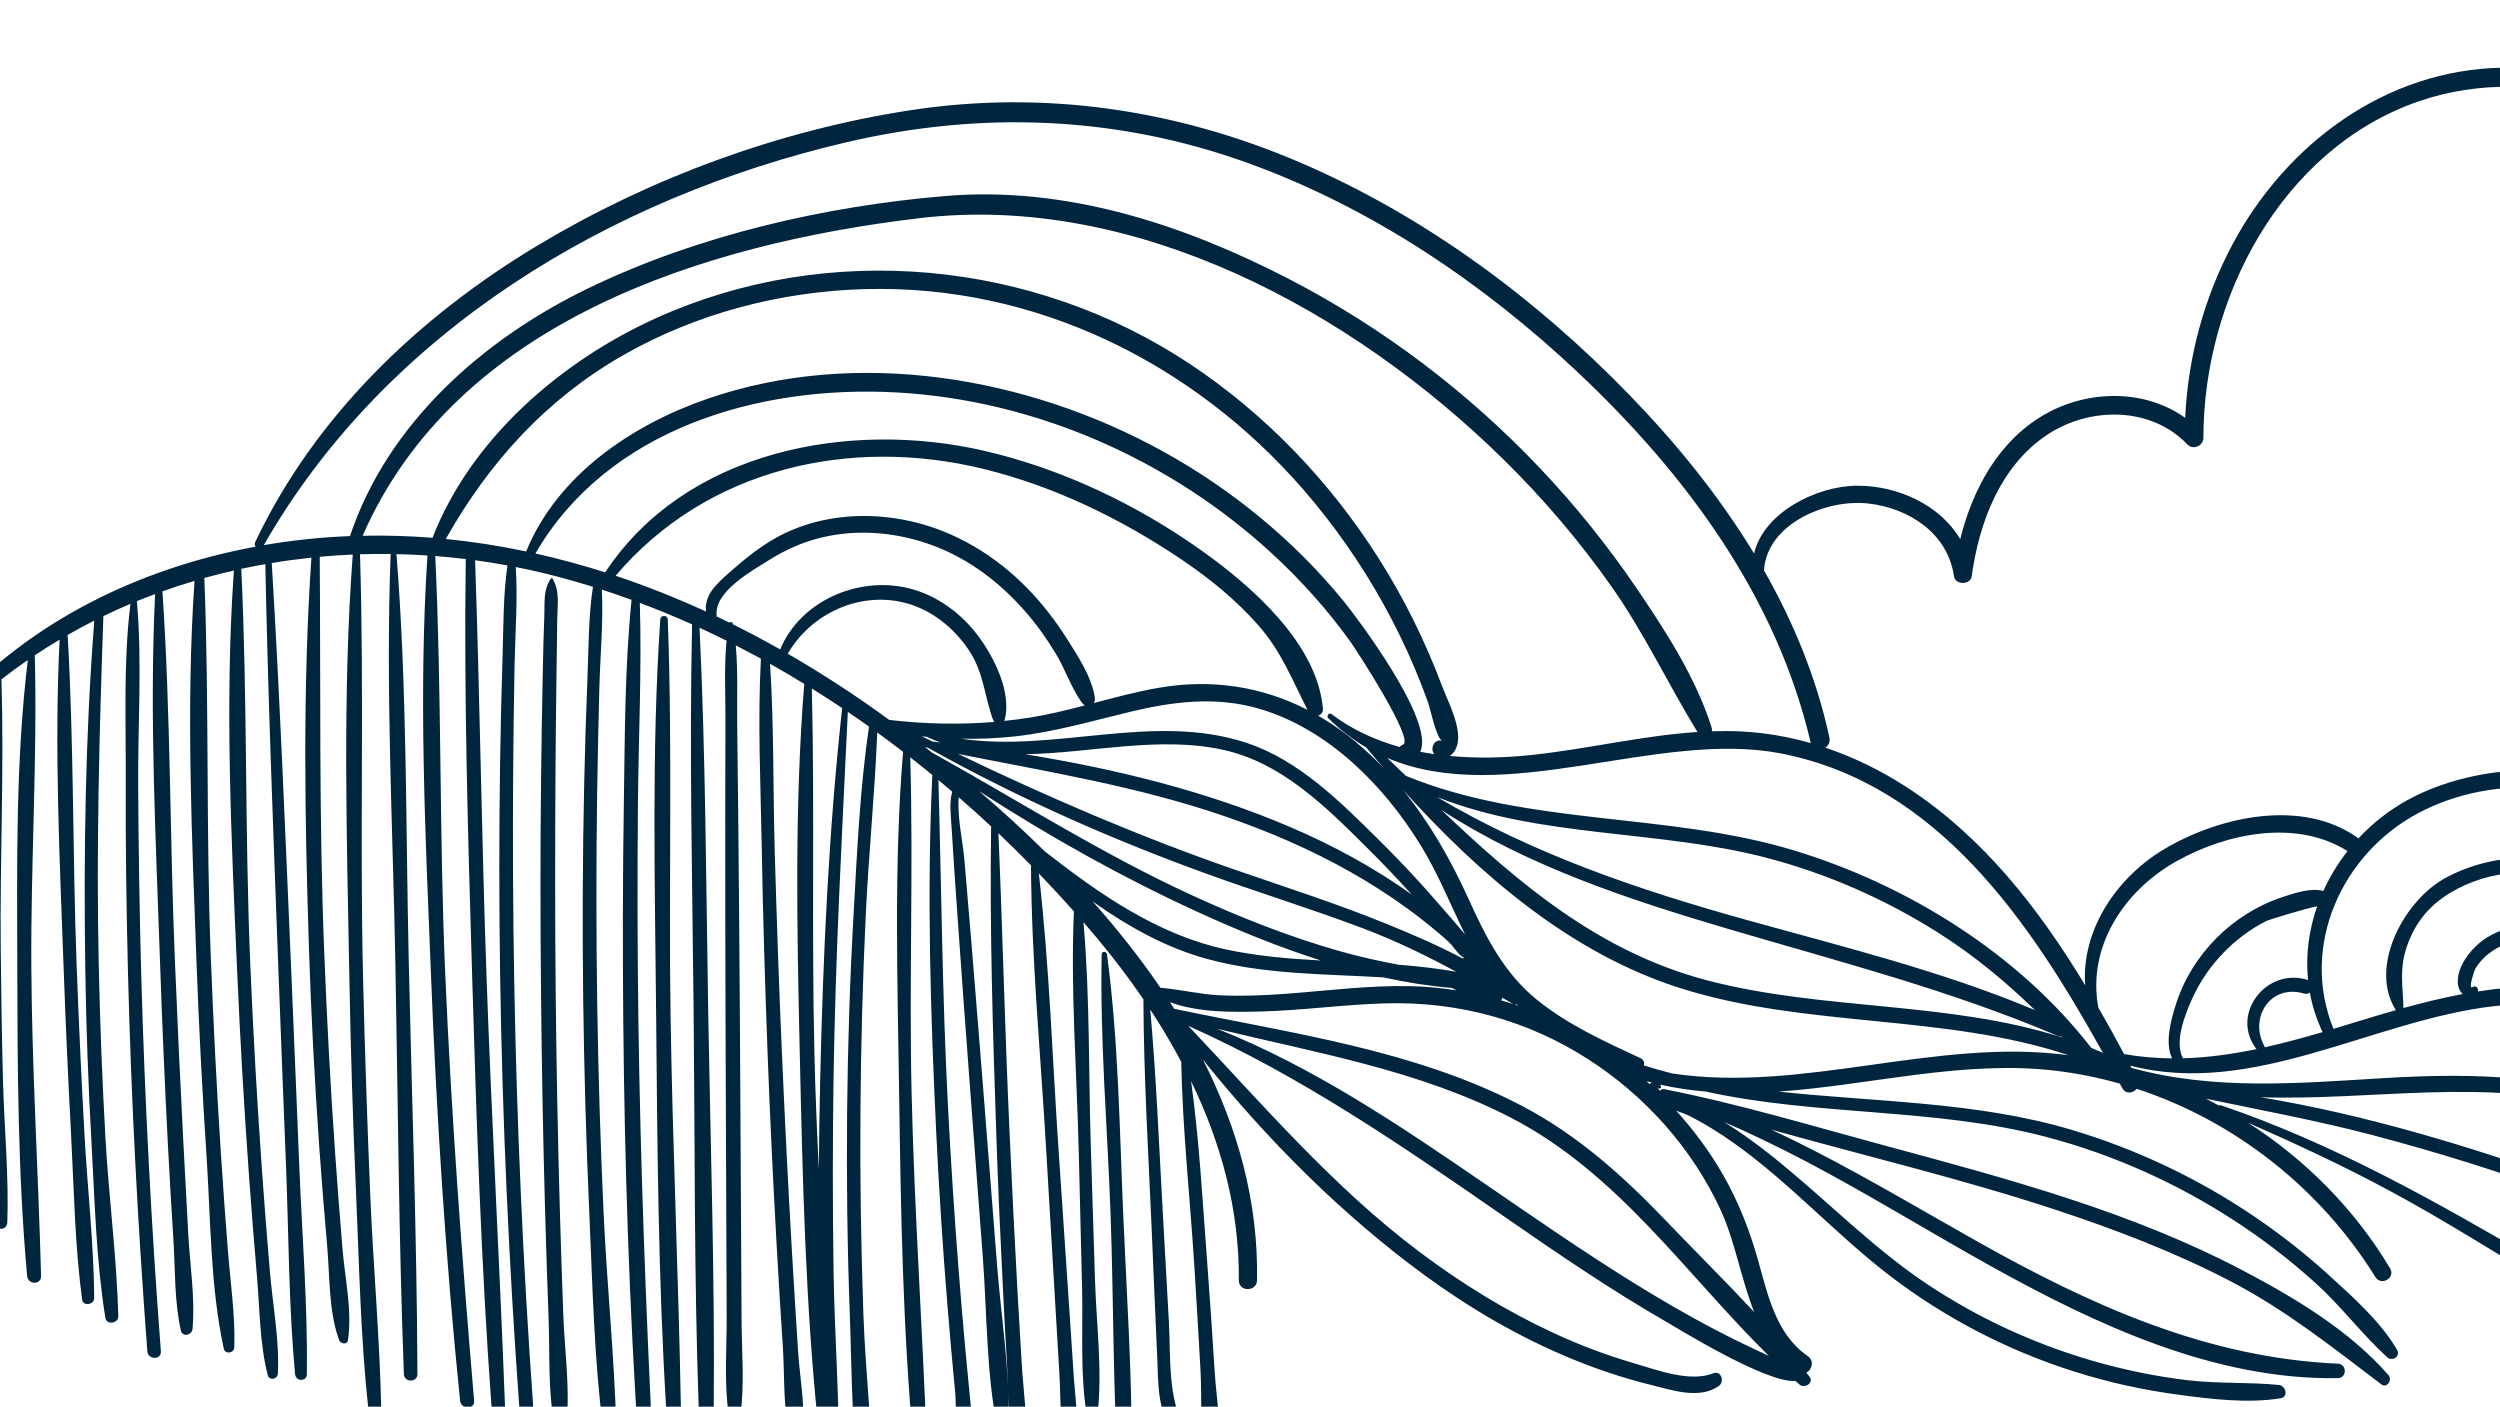 <svg width="375" height="211" viewBox="0 0 375 211" fill="none" xmlns="http://www.w3.org/2000/svg">
<path d="M84.498 197.319C84.297 191.936 84.12 186.553 83.968 181.169C83.665 170.4 83.46 159.63 83.354 148.858C83.248 138.086 83.258 127.313 83.32 116.541C83.35 111.379 83.403 106.218 83.478 101.057C83.518 98.364 83.561 95.671 83.584 92.979C83.603 90.801 84.015 88.731 82.904 86.832C82.834 86.712 82.669 86.721 82.596 86.832C81.476 88.546 81.726 90.267 81.649 92.306C81.546 94.997 81.482 97.691 81.425 100.384C81.312 105.769 81.224 111.155 81.161 116.541C81.031 127.537 81.053 138.535 81.159 149.531C81.263 160.302 81.467 171.074 81.769 181.842C81.92 187.226 82.096 192.609 82.296 197.992C82.489 203.131 82.173 208.658 83.177 213.706C83.392 214.793 84.874 214.413 84.973 213.463C85.521 208.222 84.695 202.591 84.498 197.319Z" fill="#00253F"/>
<path d="M100.583 152.213C100.285 132.477 100.891 112.653 100.167 92.934C100.141 92.204 99.088 92.213 99.039 92.934C97.719 112.581 98.24 132.533 98.42 152.213C98.6 171.937 98.73 191.78 99.941 211.471C100.027 212.871 102.164 212.898 102.139 211.471C101.794 191.717 100.882 171.973 100.583 152.213Z" fill="#00253F"/>
<path d="M169.763 217.3L169.762 217.299C169.772 205.626 168.994 193.877 168.487 182.237C167.921 169.262 167.777 156.044 166.047 143.162C165.98 142.671 165.262 142.632 165.251 143.162C164.983 156.155 166.127 169.253 166.589 182.237C167.051 195.249 166.939 208.348 167.749 221.34C167.816 222.401 169.437 222.75 169.696 221.603C170.032 220.113 170.093 218.798 169.763 217.3Z" fill="#00253F"/>
<path d="M840.974 66.717C840.46 65.03 839.257 64.704 837.623 64.469C834.199 63.979 830.627 64.049 827.198 64.42C820.995 65.089 814.944 66.899 809.434 69.838C799.807 74.973 790.184 84.598 787.647 95.534C787.603 95.721 787.636 95.89 787.71 96.034C787.339 96.034 786.965 96.031 786.595 96.033C785.763 96.039 784.929 96.056 784.097 96.078C784.583 95.874 784.947 95.45 784.876 94.841C779.854 51.846 743.265 20.209 703.762 8.068C681.093 1.099 656.966 -0.627 633.382 0.814C611.691 2.141 590.052 6.34 569.712 14.071C547.182 22.634 526.157 35.471 510.431 53.938C510.337 54.048 510.296 54.165 510.275 54.282C504.776 53.737 499.087 55.023 494.382 58.065C493.064 49.12 487.404 41.006 479.035 37.224C470.565 33.396 460.695 34.603 453.081 39.623C451.917 30.58 445.158 22.402 436.018 20.495C427.193 18.655 417.9 22.796 413.001 30.191C405.528 17.073 390.288 9.92 375.371 10.156C357.899 10.434 342.959 21.535 334.889 36.633C330.592 44.672 328.2 53.597 327.778 62.677C321.738 58.356 313.268 58.444 306.784 62.12C299.844 66.055 295.918 73.307 294.034 80.868C290.993 75.735 284.709 72.865 278.659 72.856C272.539 72.847 264.55 76.865 263.108 83.028C257.872 74.401 251.414 66.461 244.42 59.247C230.353 44.743 213.697 32.404 195.081 24.402C176.523 16.425 156.607 13.462 136.594 16.53C117.021 19.531 97.628 26.621 80.655 36.811C62.83 47.514 47.278 62.345 38.289 81.294C38.163 81.559 38.217 81.809 38.35 81.996C21.106 85.194 4.713 93.044 -7.141 106.17C-7.816 106.917 -6.766 107.979 -6.032 107.278C-4.511 105.828 -2.942 104.448 -1.333 103.13C-2.45 116.052 -2.171 129.214 -2.116 142.157C-2.087 148.802 -1.978 155.448 -1.81 162.091C-1.632 169.118 -1.812 176.366 -0.936 183.344C-0.777 184.607 1.049 184.688 1.097 183.344C1.342 176.302 0.63 169.139 0.447 162.091C0.274 155.448 0.167 148.802 0.107 142.157C-0.017 128.755 0.634 115.296 0.211 101.903C1.506 100.892 2.83 99.928 4.175 98.999C2.339 114.079 2.555 129.697 2.59 144.859C2.627 160.324 2.674 175.99 4.068 191.403C4.187 192.72 6.196 192.77 6.16 191.403C5.752 175.879 4.787 160.398 4.698 144.859C4.609 129.358 5.615 113.788 5.219 98.305C5.219 98.301 5.217 98.299 5.217 98.295C6.439 97.477 7.683 96.699 8.942 95.949C8.122 112.395 8.962 129.081 9.555 145.52C9.852 153.724 10.22 161.926 10.658 170.124C11.098 178.361 11.219 186.773 12.321 194.95C12.462 195.993 14.138 195.72 14.13 194.706C14.069 186.529 13.118 178.292 12.668 170.124C12.204 161.704 11.813 153.281 11.498 144.855C10.879 128.34 11.094 111.741 10.146 95.246C11.461 94.49 12.796 93.77 14.146 93.085C12.787 110.508 12.535 128.092 12.796 145.558C12.926 154.218 13.246 162.873 13.729 171.521C14.213 180.189 14.418 189.113 15.808 197.69C15.987 198.795 17.774 198.523 17.745 197.427C17.515 188.579 16.328 179.701 15.827 170.856C15.336 162.209 15.006 153.551 14.814 144.892C14.425 127.375 14.899 109.92 15.508 92.417C16.846 91.766 18.201 91.153 19.57 90.571C18.495 99.212 18.899 108.197 18.862 116.875C18.82 126.42 18.952 135.966 19.187 145.508C19.66 164.594 20.654 183.663 22.101 202.699C22.199 203.994 24.232 204.005 24.133 202.699C22.694 183.884 21.712 165.036 21.182 146.173C20.921 136.853 20.794 127.53 20.726 118.207C20.658 108.928 21.342 99.419 20.537 90.169C21.439 89.798 22.351 89.456 23.264 89.114C22.39 107.473 23.389 126.144 24.01 144.496C24.32 153.645 24.726 162.789 25.197 171.931C25.439 176.614 25.717 181.295 26.01 185.975C26.289 190.435 26.145 195.22 27.13 199.581C27.364 200.622 28.795 200.29 28.88 199.345C29.291 194.773 28.506 189.89 28.249 185.306C27.988 180.625 27.743 175.943 27.498 171.261C27.02 162.119 26.604 152.973 26.224 143.826C25.462 125.487 25.605 107.006 24.363 88.699C25.951 88.128 27.56 87.616 29.179 87.132C27.876 106.032 28.781 125.334 29.47 144.222C29.826 153.993 30.345 163.76 30.987 173.517C31.609 182.967 31.55 193.039 33.57 202.307C33.768 203.215 35.118 202.975 35.145 202.095C35.293 197.235 34.557 192.323 34.176 187.481C33.792 182.607 33.44 177.731 33.123 172.852C32.489 163.094 32.001 153.328 31.62 143.557C30.881 124.618 31.397 105.625 30.648 86.699C32.116 86.286 33.598 85.921 35.084 85.578C33.686 105.424 34.702 125.719 35.566 145.551C36.01 155.765 36.6 165.972 37.335 176.169C37.702 181.267 38.106 186.363 38.545 191.456C38.965 196.313 38.947 201.538 40.16 206.266C40.383 207.136 41.632 206.911 41.676 206.061C41.941 201.057 40.915 195.786 40.489 190.792C40.053 185.699 39.654 180.603 39.292 175.504C38.567 165.307 37.987 155.099 37.552 144.885C36.708 125.051 37.135 105.143 36.194 85.325C37.389 85.064 38.592 84.836 39.797 84.621C40.2 104.698 40.994 124.767 41.736 144.834C42.109 154.937 42.519 165.04 42.912 175.143C43.312 185.438 43.307 195.866 44.26 206.126C44.364 207.241 46.015 207.285 46.03 206.126C46.163 195.826 45.323 185.434 44.901 175.143C44.485 165.04 44.087 154.936 43.652 144.834C42.786 124.704 41.971 104.568 40.765 84.455C42.736 84.123 44.72 83.859 46.711 83.648C45.382 103.23 45.713 123.019 46.354 142.621C46.675 152.457 47.207 162.286 47.893 172.104C48.236 177.014 48.635 181.919 49.071 186.821C49.479 191.393 49.278 196.702 50.874 201.031C51.079 201.588 52.081 201.767 52.191 201.031C52.845 196.664 51.764 191.878 51.39 187.489C50.974 182.586 50.602 177.68 50.256 172.772C49.548 162.732 49.025 152.678 48.626 142.62C47.845 122.912 48.111 103.231 47.962 83.519C49.608 83.365 51.259 83.257 52.912 83.184C51.357 104.178 52.022 125.52 52.401 146.545C52.594 157.264 52.925 167.982 53.396 178.693C53.876 189.588 54.079 200.635 55.262 211.479C55.393 212.68 57.212 212.746 57.187 211.479C56.971 200.779 55.993 190.059 55.542 179.362C55.082 168.426 54.719 157.487 54.457 146.545C53.95 125.42 54.658 104.247 53.999 83.139C55.53 83.088 57.064 83.085 58.597 83.102C57.83 103.388 58.915 123.869 59.3 144.157C59.692 164.798 59.804 185.473 60.581 206.104C60.629 207.406 62.618 207.417 62.613 206.104C62.529 185.458 61.779 164.797 61.311 144.157C60.851 123.868 61.079 103.357 59.47 83.118C61.02 83.15 62.571 83.223 64.12 83.324C62.762 104.054 63.802 125.174 64.632 145.9C65.49 167.323 66.823 188.78 69.015 210.111C69.152 211.438 71.233 211.469 71.118 210.111C69.301 188.725 67.7 167.348 66.777 145.9C65.88 125.086 66.272 104.199 65.289 83.402C66.816 83.519 68.342 83.674 69.863 83.859C69.575 104.738 70.202 125.658 70.825 146.526C71.463 167.94 72.154 189.413 73.712 210.783C73.806 212.073 75.793 212.102 75.744 210.783C74.943 189.359 73.736 167.952 72.98 146.526C72.244 125.7 71.986 104.86 71.261 84.035C72.886 84.255 74.505 84.516 76.119 84.814C75.467 89.243 75.531 93.866 75.389 98.314C75.219 103.67 75.089 109.027 75.011 114.387C74.853 125.104 74.855 135.822 75.021 146.538C75.352 167.972 76.329 189.391 77.874 210.771C77.97 212.106 80.061 212.117 79.965 210.771C78.452 189.613 77.507 168.418 77.134 147.208C76.949 136.715 76.896 126.22 76.976 115.726C77.016 110.369 77.087 105.01 77.186 99.653C77.275 94.851 77.693 89.871 77.353 85.055C78.714 85.324 80.071 85.613 81.421 85.939C83.947 86.548 86.453 87.251 88.942 88.024C88.255 92.485 88.306 97.16 88.121 101.644C87.901 107 87.74 112.359 87.624 117.72C87.393 128.44 87.344 139.162 87.479 149.882C87.614 160.602 87.92 171.321 88.398 182.031C88.873 192.689 89.106 203.543 90.438 214.133C90.594 215.374 92.483 215.462 92.446 214.133C92.147 203.436 91.038 192.727 90.544 182.031C90.06 171.544 89.739 161.05 89.582 150.553C89.426 140.056 89.423 129.556 89.571 119.06C89.646 113.701 89.769 108.341 89.909 102.984C90.036 98.202 90.529 93.241 90.272 88.439C91.767 88.921 93.253 89.439 94.733 89.976C93.706 100.114 93.734 110.406 93.575 120.584C93.406 131.357 93.391 142.135 93.488 152.91C93.682 174.463 94.383 196.01 95.82 217.518C95.91 218.865 98.002 218.885 97.935 217.518C96.877 195.995 96.053 174.457 95.756 152.91C95.607 142.134 95.599 131.359 95.69 120.584C95.775 110.549 96.282 100.463 95.972 90.429C98.613 91.419 101.226 92.498 103.811 93.654C103.389 113.036 103.854 132.482 104.046 151.864C104.243 171.714 104.106 191.619 104.814 211.457C104.866 212.898 107.048 212.908 107.061 211.457C107.239 191.607 106.568 171.712 106.233 151.864C105.908 132.649 105.849 113.363 104.931 94.164C106.29 94.786 107.641 95.435 108.983 96.1C108.61 99.944 108.822 103.932 108.814 107.744C108.804 112.683 108.785 117.622 108.785 122.56C108.785 132.661 108.79 142.763 108.828 152.864C108.864 162.741 108.904 172.619 108.941 182.495C108.96 187.434 108.974 192.373 109 197.311C109.026 202.252 108.583 207.478 109.327 212.364C109.456 213.211 110.924 213.219 111.046 212.364C111.712 207.687 111.253 202.706 111.235 197.985C111.216 193.047 111.183 188.108 111.155 183.17C111.097 173.068 111.042 162.967 110.984 152.865C110.926 142.989 110.833 133.111 110.744 123.235C110.699 118.296 110.634 113.357 110.577 108.42C110.533 104.621 110.712 100.65 110.366 96.809C111.631 97.453 112.887 98.118 114.135 98.798C113.626 108.242 114.102 117.835 114.265 127.28C114.439 137.388 114.749 147.496 115.122 157.599C115.488 167.478 115.969 177.354 116.521 187.223C116.797 192.159 117.099 197.093 117.427 202.025C117.733 206.632 117.378 211.946 118.768 216.357C118.982 217.036 120.161 217.179 120.292 216.357C120.989 211.982 120.001 207.116 119.714 202.699C119.394 197.766 119.089 192.831 118.8 187.896C118.208 177.801 117.714 167.701 117.271 157.599C116.837 147.719 116.505 137.838 116.216 127.954C115.94 118.523 116.115 108.991 115.508 99.57C117.237 100.536 118.944 101.549 120.639 102.581C119.165 120.92 119.543 139.535 119.962 157.907C120.394 176.815 120.806 195.966 122.82 214.783C122.864 215.186 123.082 215.471 123.364 215.636C123.455 216.928 123.562 218.216 123.692 219.5C123.826 220.821 125.774 220.882 125.796 219.5C125.947 209.921 125.175 200.278 125.034 190.693C124.892 181.088 124.887 171.479 125.03 161.874C125.303 143.487 126.299 125.146 127.176 106.783C128.243 107.505 129.299 108.242 130.349 108.989C128.999 118.187 128.571 127.623 128.049 136.885C127.485 146.877 127.159 156.879 127.065 166.886C126.971 176.892 127.094 186.898 127.462 196.899C127.819 206.623 127.742 216.81 129.371 226.416C129.529 227.342 130.958 227.09 130.97 226.199C131.099 216.482 129.834 206.625 129.498 196.899C129.153 186.899 128.998 176.891 129.065 166.886C129.132 157.105 129.394 147.321 129.848 137.55C130.277 128.327 131.216 119.103 131.59 109.879C132.894 110.823 134.183 111.789 135.462 112.769C134.066 129.695 134.626 146.993 134.868 163.941C135.121 181.531 135.408 199.308 137.036 216.832C137.152 218.081 139.068 218.127 139.021 216.832C138.375 199.193 137.151 181.594 136.739 163.941C136.348 147.175 137.024 130.352 136.536 113.596C137.66 114.471 138.767 115.365 139.868 116.266C139.86 116.299 139.846 116.33 139.844 116.369C139.006 134.11 139.579 151.984 140.425 169.713C140.838 178.374 141.403 187.026 142.105 195.669C142.464 200.101 142.858 204.53 143.287 208.956C143.502 211.188 142.952 215.547 145.233 216.82C145.471 216.952 145.839 216.995 146.072 216.82C146.636 216.399 146.794 216.219 146.754 215.483C146.737 215.168 146.533 214.819 146.197 214.751C146.104 214.732 146.011 214.713 145.918 214.694C145.685 214.648 145.493 214.688 145.347 214.78C145.553 213.683 145.823 212.936 145.693 211.61C145.607 210.725 145.517 209.84 145.429 208.955C145.231 206.963 145.039 204.971 144.855 202.978C144.466 198.77 144.108 194.56 143.782 190.347C143.145 182.144 142.609 173.93 142.183 165.713C141.342 149.478 141.216 133.242 140.76 116.996C141.459 117.575 142.145 118.167 142.834 118.757C142.345 120.456 142.639 122.399 142.745 124.223C142.993 128.471 143.298 132.717 143.593 136.963C144.198 145.681 144.845 154.398 145.5 163.114C146.139 171.607 146.782 180.101 147.423 188.594C148.06 197.031 147.94 205.996 149.622 214.29C149.811 215.224 151.18 214.956 151.221 214.075C151.589 206.148 150.193 197.844 149.572 189.935C148.922 181.666 148.273 173.396 147.623 165.126C146.992 157.078 146.329 149.033 145.676 140.987C145.35 136.963 145 132.94 144.656 128.918C144.419 126.151 143.569 122.636 143.809 119.587C145.458 121.015 147.073 122.476 148.665 123.958C148.441 139.398 148.927 154.868 149.448 170.296C149.71 178.055 150.061 185.812 150.453 193.566C150.654 197.555 150.861 201.542 151.097 205.528C151.319 209.286 151.172 213.385 152.126 217.038C152.377 218.001 153.63 217.683 153.736 216.821C154.212 212.959 153.511 208.748 153.277 204.863C153.049 201.098 152.824 197.333 152.614 193.566C152.17 185.591 151.789 177.611 151.423 169.631C150.739 154.754 150.397 139.862 149.762 124.985C151.429 126.562 153.049 128.173 154.648 129.802C154.726 144.164 156.137 158.625 156.955 172.95C157.38 180.371 157.822 187.791 158.264 195.211C158.478 198.808 158.693 202.405 158.907 206.004C159.12 209.595 158.923 213.527 159.879 217.01C160.073 217.716 161.31 217.829 161.426 217.01C161.902 213.633 161.307 210.069 161.081 206.679C160.842 203.082 160.602 199.483 160.363 195.886C159.854 188.241 159.345 180.596 158.817 172.951C157.856 159.024 157.426 144.902 155.822 131.015C157.623 132.883 159.377 134.781 161.086 136.704C160.561 148.72 161.538 160.987 161.817 172.959C161.974 179.715 162.138 186.471 162.311 193.226C162.472 199.501 161.977 206.175 163.038 212.358C163.207 213.339 164.542 212.974 164.637 212.142C165.39 205.584 164.442 198.482 164.245 191.876C164.05 185.345 163.842 178.815 163.632 172.285C163.271 161.073 163.505 149.568 162.521 138.328C163.219 139.133 163.909 139.943 164.589 140.757C167.026 143.681 169.349 146.731 171.509 149.892C171.561 161.577 172.274 173.304 172.777 184.971C173.045 191.159 173.292 197.349 173.58 203.536C173.769 207.608 173.514 212.282 176.59 215.381C177.205 216 178.202 215.213 177.784 214.46C175.11 209.628 175.629 203.59 175.33 198.232C175.022 192.706 174.715 187.182 174.407 181.656C173.846 171.595 173.43 161.47 172.536 151.424C174.211 153.968 175.765 156.587 177.188 159.267C177.377 169.389 178.495 179.545 179.132 189.643C179.465 194.947 179.783 200.252 180.076 205.558C180.337 210.283 179.842 215.814 181.211 220.351C181.407 221 182.476 221.092 182.621 220.351C183.537 215.692 182.481 210.28 182.189 205.558C181.848 200.03 181.471 194.504 181.052 188.98C180.377 180.083 179.894 171.046 178.665 162.178C183.162 171.468 185.926 181.489 185.82 192.044C185.803 193.804 188.521 193.803 188.554 192.044C188.772 180.284 185.654 169.215 180.446 158.956C190.114 171.004 201.346 182.258 213.714 191.301C220.559 196.305 227.922 200.601 235.771 203.828C239.623 205.412 243.583 206.739 247.628 207.732C250.812 208.514 254.874 209.955 257.822 207.902C258.721 207.277 258.197 205.53 257.016 205.991C253.436 207.391 248.542 205.49 244.997 204.456C240.917 203.266 236.933 201.754 233.077 199.968C225.994 196.689 219.315 192.577 213.072 187.899C199.921 178.046 189.453 165.713 178.239 153.878C195.242 161.477 210.36 171.892 225.647 182.49C233.509 187.941 241.413 193.343 249.702 198.132C251.86 199.379 265.092 207.555 269.307 207.13C269.511 207.313 269.713 207.497 269.919 207.677C270.683 208.347 272.134 207.431 271.431 206.511C271.273 206.306 271.105 206.106 270.946 205.902C271.792 205.512 272.19 204.109 271.157 203.403C266.402 200.15 265.17 194.216 263.701 189.005C262.439 184.528 260.758 180.229 258.436 176.187C256.458 172.746 254.089 169.539 251.422 166.601C252.203 166.883 252.975 167.159 253.635 167.499C255.813 168.621 257.896 169.92 259.898 171.33C268.355 177.282 275.29 185.091 283.489 191.369C291.771 197.71 301.169 202.572 311.11 205.725C316.194 207.337 321.414 208.49 326.699 209.198C331.648 209.862 337.139 210.546 342.095 209.74C343.308 209.543 342.875 207.847 341.825 207.744C337.285 207.297 332.702 207.572 328.144 207.032C323.335 206.464 318.57 205.473 313.919 204.128C305.049 201.561 296.585 197.651 288.912 192.511C281.575 187.596 275.328 181.373 268.595 175.708C265.561 173.157 262.425 170.701 259.067 168.592C258.923 168.502 258.778 168.416 258.634 168.328C259.516 168.705 260.399 169.081 261.272 169.479C265.635 171.468 269.91 173.639 274.12 175.932C282.4 180.441 290.443 185.369 298.682 189.949C314.474 198.728 332.198 207.011 350.67 206.724C352.073 206.703 352.065 204.611 350.67 204.55C331.013 203.685 313.578 195.771 296.665 186.259C288.623 181.736 280.69 177.012 272.488 172.779C270.245 171.621 267.98 170.507 265.692 169.443C279.97 173.446 294.437 176.868 308.515 181.522C317.445 184.475 326.262 187.851 334.614 192.202C342.873 196.507 349.831 202.071 357.21 207.657C358.049 208.292 358.891 206.982 358.275 206.276C352.426 199.555 344.072 194.578 336.259 190.483C328.088 186.2 319.461 182.809 310.706 179.926C301.61 176.932 292.362 174.43 283.119 171.943C272.04 168.961 260.894 165.582 249.633 163.374C249.355 163.319 249.147 163.438 249.034 163.616C248.87 163.476 248.724 163.326 248.604 163.163C248.781 163.405 249.267 163.273 249.136 162.939C249.104 162.858 249.072 162.778 249.041 162.697C251.312 163.209 253.588 163.542 255.87 163.734C272.575 167.43 290.303 166.145 306.975 170.548C316.871 173.161 326.311 177.373 334.905 182.928C339.311 185.775 343.478 188.973 347.369 192.492C351.201 195.958 354.308 200.161 358.106 203.605C358.869 204.297 360.107 203.421 359.561 202.482C357.103 198.248 352.935 194.553 349.337 191.276C345.851 188.1 342.126 185.176 338.224 182.527C329.767 176.781 320.406 172.337 310.601 169.435C296.393 165.231 281.435 165.322 266.792 163.739C280.621 162.783 294.579 158.936 308.448 160.621C311.685 161.014 314.867 161.665 317.975 162.544C318.097 162.771 318.221 162.998 318.344 163.223C318.864 164.185 319.972 163.981 320.497 163.316C335.25 168.155 348.072 178.28 356.313 191.559C357.178 192.952 359.363 191.69 358.519 190.269C353.258 181.422 345.845 173.956 337.195 168.404C344.415 171.577 351.551 174.901 358.506 178.646C366.546 182.977 374.251 187.88 382.091 192.555C395.964 200.826 412.202 209.606 428.915 208.512C430.348 208.418 430.372 206.311 428.915 206.266C420.226 206.003 412.15 204.479 404.051 201.259C395.909 198.021 388.281 193.633 380.738 189.211C365.429 180.237 350.026 171.541 333.156 165.796C333.044 165.759 332.943 165.782 332.86 165.838C332.206 165.481 331.547 165.134 330.88 164.798C339.222 166.555 347.591 168.084 355.855 170.26C365.388 172.768 374.809 175.703 384.064 179.101C393.415 182.534 402.607 186.375 411.599 190.664C415.956 192.742 420.267 194.917 424.523 197.197C428.739 199.455 432.962 202.636 437.462 204.228C438.339 204.539 439.045 203.28 438.37 202.669C434.858 199.49 429.864 197.403 425.705 195.175C421.45 192.895 417.142 190.714 412.781 188.643C403.795 184.374 394.585 180.536 385.211 177.203C370.436 171.951 354.785 167.189 339.081 164.585C355.857 165.148 373.177 161.52 389.619 166.275C411.579 172.627 428.91 188.394 445.647 203.189C446.746 204.161 448.364 202.569 447.268 201.567C431.114 186.792 413.531 171.498 392.303 164.732C380.947 161.113 369.28 161.01 357.492 161.721C344.825 162.486 332.108 163.605 319.725 160.185C319.665 160.074 319.606 159.962 319.547 159.851C338.018 164.632 355.999 153.001 374.113 150.923C393.715 148.674 412.35 156.791 425.595 171.01C429.684 175.4 433.517 180.035 437.427 184.585C441.449 189.263 445.311 195.001 450.119 198.869C451.015 199.59 452.451 198.696 451.799 197.574C450.613 195.534 449.101 193.621 447.493 191.769C449.847 189.195 453.376 188.991 456.61 190.056C458.31 190.617 459.896 191.576 461.124 192.884C462.903 194.781 463.028 196.449 462.927 198.894C462.876 200.111 464.471 200.362 465.075 199.476C470.616 191.337 451.822 182.105 446.39 190.521C444.75 188.699 443.058 186.923 441.524 185.141C441.495 185.109 441.467 185.076 441.439 185.042C447.862 181.886 454.977 179.95 462.071 182.196C465.205 183.188 468.1 185.018 470.336 187.428C471.544 188.73 472.581 190.218 473.351 191.821C473.706 192.56 474.003 193.345 474.231 194.133C474.236 194.152 474.48 195.178 474.814 196.163C474.762 196.188 474.711 196.215 474.66 196.249C474.568 196.313 474.476 196.376 474.384 196.44C473.956 196.735 473.71 197.225 473.851 197.748C474.047 198.472 474.244 198.808 474.939 199.102C475.441 199.314 476.143 199.38 476.54 198.895C478.736 196.213 476.367 191.357 474.765 188.809C472.523 185.241 469.138 182.411 465.299 180.706C457.222 177.12 447.546 178.898 440.417 183.851C438.355 181.45 436.294 179.047 434.225 176.653C434.346 176.65 434.472 176.611 434.596 176.522C451.167 164.645 478.897 169.435 487.473 187.599C487.444 187.645 487.412 187.688 487.384 187.734C487.003 188.347 487.503 188.883 488.054 188.913C489.33 192.047 490.053 195.549 490.083 199.408C490.097 201.243 492.92 201.246 492.935 199.408C492.937 199.181 492.929 198.956 492.926 198.73C493.084 198.639 493.207 198.487 493.25 198.267C493.807 195.351 496.263 192.685 499.423 192.779C502.646 192.876 504.579 195.501 505.188 198.397C505.457 199.679 507.5 199.434 507.529 198.166C507.855 198.289 508.286 198.266 508.853 198.042C509.221 197.896 509.452 197.268 508.981 197.065C506.981 196.204 510.405 189.662 510.956 188.611C512.264 186.12 513.915 183.846 515.889 181.84C519.845 177.819 524.841 175.086 530.296 173.704C539.892 171.273 554.127 172.631 557.669 183.646C557.775 183.974 557.96 184.206 558.182 184.358C557.842 184.926 557.514 185.503 557.213 186.095C555.77 188.933 553.272 194.187 556.426 196.608C556.74 196.849 557.144 196.514 557.16 196.187C557.282 193.56 557.361 191.439 558.461 189.01C559.11 187.576 559.887 186.194 560.768 184.889C563.029 181.541 565.996 178.652 569.374 176.444C572.461 174.426 575.872 172.945 579.468 172.111C581.35 171.674 583.265 171.424 585.196 171.383C586.874 171.348 588.562 171.763 590.157 171.186C590.431 171.087 590.617 170.9 590.713 170.683C589.901 172.27 589.183 173.905 588.578 175.576C582.262 174.141 575.048 178.307 571.081 182.946C570.021 184.186 563.353 195.704 567.702 195.625C568.169 195.616 568.465 195.006 568.099 194.667L568.024 194.599C568.011 194.587 567.996 194.582 567.981 194.571C567.633 194.313 569.942 188.808 570.27 188.193C571.391 186.099 572.951 184.201 574.733 182.633C578.706 179.137 582.871 178.356 587.854 177.762C587.224 179.872 586.766 182.028 586.516 184.206C580.914 184.301 575.285 189.717 576.949 195.566C577.18 196.376 578.415 196.219 578.419 195.367C578.441 191.103 581.51 187.065 585.71 186.638C585.826 186.837 586.034 186.973 586.316 186.984C586.311 187.125 586.3 187.267 586.297 187.408C585.999 189.145 585.915 190.885 586.192 192.505C585.99 193.439 585.859 194.4 585.816 195.396C585.795 195.88 586.225 196.154 586.64 196.161C586.804 196.394 587.069 196.546 587.356 196.509C587.488 197.309 588.325 197.992 589.249 197.459C604.716 188.528 621.238 179.693 639.704 180.825C652.562 181.614 665.3 187.687 672.533 198.323C672.844 200.078 673.3 201.827 673.925 203.559C674.119 204.097 674.692 204.194 675.078 203.989C675.258 204.405 675.45 204.819 675.662 205.229C675.967 205.818 676.98 205.41 676.748 204.771C676.667 204.548 676.598 204.327 676.524 204.105C676.63 204.06 676.721 203.99 676.802 203.911C676.97 204.464 677.657 204.819 678.241 204.301C688.477 195.239 699.243 187.844 712.391 183.616C725.116 179.524 738.621 178.57 751.785 180.852C747.783 188.238 745.133 196.345 744.203 204.742C744.04 206.22 746.564 206.574 746.818 205.095C750.159 185.546 760.534 168.019 777.615 157.45C786.089 152.208 795.75 148.822 805.669 147.776C810.86 147.228 816.311 147.056 821.331 148.708C823.486 149.418 825.517 150.457 827.369 151.765C813.156 147 796.78 156.979 787.597 167.593C781.854 174.232 777.538 182.066 774.935 190.447C772.497 198.3 770.736 208.297 772.834 216.412C773.174 217.728 775.16 217.434 775.18 216.094C775.237 212.163 774.765 208.303 775.077 204.355C775.402 200.23 776.185 196.143 777.346 192.173C779.619 184.393 783.456 177.025 788.6 170.756C798.088 159.19 814.448 149.111 829.559 154.315C814.768 152.536 800.58 163.062 793.881 175.844C789.702 183.819 787.745 192.745 787.126 201.678C786.982 203.766 785.441 222.75 791.378 218.922C792.195 218.396 791.949 216.885 790.847 216.963C788.218 217.148 790.405 196.097 790.754 194.076C792.014 186.79 794.429 179.636 798.489 173.416C805.559 162.585 817.896 155.537 830.829 156.075C820.862 159.29 812.159 166.423 806.306 174.987C802.814 180.094 800.326 185.9 798.926 191.921C798.249 194.833 797.818 197.812 797.645 200.797C797.557 202.325 797.537 203.862 797.591 205.391C797.624 206.349 797.69 207.304 797.784 208.258C797.818 208.64 797.862 209.021 797.913 209.401C797.898 209.563 797.911 209.701 797.942 209.825C797.61 209.94 797.358 210.231 797.378 210.717C797.418 211.719 798.204 212.474 799.264 212.225C801.078 211.8 800.548 209.577 800.432 208.258C799.767 200.732 800.776 193.093 803.505 186.039C808.885 172.133 819.992 162.646 833.478 156.985C834.047 156.746 834.146 156.114 833.899 155.722C833.915 155.446 833.784 155.154 833.477 155.07C833.443 155.061 833.411 155.055 833.377 155.046C833.366 154.894 833.296 154.742 833.128 154.628C833.049 154.575 832.969 154.531 832.891 154.48C832.227 151.024 827.151 148.245 824.339 146.953C819.564 144.758 814.188 144.379 809.005 144.626C799.292 145.087 789.682 147.763 781.026 152.197C780.981 152.144 780.936 152.092 780.879 152.044C780.801 151.98 780.721 151.922 780.644 151.858C783.606 150.268 786.198 147.343 788.995 145.541C792.961 142.986 797.206 140.875 801.641 139.266C809.792 136.31 818.018 135.474 826.57 135.847C826.821 136.141 827.209 136.311 827.642 136.172C827.941 136.076 828.241 135.981 828.54 135.885C829.641 135.533 829.907 133.563 828.54 133.375C819.185 132.093 809.236 133.597 800.441 136.928C795.991 138.614 791.723 140.801 787.804 143.503C785.638 144.997 782.725 146.853 780.73 149.074C780.659 148.829 780.597 148.585 780.531 148.339C783.752 139.197 793.243 132.086 801.713 128.457C806.456 126.424 811.542 125.172 816.697 124.856C819.114 124.709 821.544 124.748 823.952 125.006C826.491 125.277 829.01 126.212 831.551 126.233C832.643 126.242 832.996 124.771 832.096 124.218C827.779 121.564 820.597 121.796 815.73 122.212C810.164 122.687 804.703 124.12 799.633 126.468C792.536 129.752 783.287 136.44 779.798 144.555C779.784 144.443 779.767 144.33 779.754 144.218C781.96 134.718 788.728 127.612 797.317 122.23C806.814 116.279 817.39 112.249 828.62 112.402C828.861 112.684 829.242 112.86 829.687 112.779C830.263 112.68 830.836 112.57 831.408 112.449C833.009 112.125 832.47 109.917 831.048 109.784C817.701 108.527 804.416 114.013 793.605 121.474C788.322 125.121 782.965 130.256 779.952 136.252C781.24 128.221 785.748 120.772 792.338 115.494C797.301 111.518 803.215 108.742 809.313 107.023C812.936 106.001 816.656 105.326 820.41 105.036C824.089 104.752 827.783 105.277 831.431 105.004C832.654 104.913 833.003 103.159 831.73 102.799C828.476 101.878 824.779 101.737 821.054 102.042C821.516 101.498 821.456 100.56 820.541 100.258C811.958 97.43 802.37 96.366 793.143 96.101C798.301 93.939 803.558 92.318 809.28 91.854C812.51 91.593 815.789 91.656 819.006 92.052C822.485 92.481 826.056 94.223 829.498 94.233C830.264 94.235 830.827 93.152 830.17 92.611C827.594 90.488 823.473 90.045 820.255 89.584C816.256 89.012 812.217 88.95 808.203 89.397C806.655 89.57 805.099 89.817 803.552 90.14C812.179 85.852 821.261 83.265 831.251 86.009C831.025 86.98 832.192 87.961 833.007 87.079C833.307 86.754 833.608 86.428 833.908 86.104C834.578 85.378 834.269 84.281 833.345 83.974C819.335 79.303 804.283 85.216 792.904 93.845C792.857 93.87 792.812 93.898 792.765 93.923C802.831 81.687 817.915 74.676 833.792 76.585C833.888 76.974 834.197 77.276 834.742 77.225C835.513 77.153 836.202 77.065 836.969 76.953C838.196 76.774 838.14 74.759 836.969 74.531C819.368 71.082 799.032 78.974 790.005 94.888C789.856 95.151 789.86 95.391 789.951 95.586C789.72 95.738 789.481 95.878 789.253 96.036C789.179 96.036 789.107 96.036 789.033 96.036C793.935 87.361 798.8 79.594 807.393 74.051C811.814 71.199 816.704 69.161 821.828 67.977C824.544 67.35 827.307 66.969 830.092 66.848C831.697 66.779 837.986 66.181 838.88 67.6C839.55 68.669 841.365 68.001 840.974 66.717ZM624.31 4.398C667.915 0.042 716.535 6.496 750.167 36.962C767.095 52.297 778.878 72.482 782.11 95.215C782.177 95.686 782.475 95.978 782.852 96.119C780.197 96.213 777.544 96.38 774.897 96.625C774.909 96.532 774.918 96.435 774.914 96.33C774.257 77.941 765.778 60.76 753.409 47.391C739.754 32.632 721.673 23.061 702.382 17.882C681.451 12.262 659.382 11.42 637.847 12.842C617.698 14.172 597.592 17.745 578.479 24.341C557.937 31.431 536.677 42.115 521.674 58.199C521.606 58.271 521.558 58.346 521.518 58.422C518.605 56.345 515.271 55.043 511.818 54.479C542.085 24.587 582.338 8.59 624.31 4.398ZM711.328 123.071C711.245 122.529 711.13 122.001 710.941 121.524C710.654 120.799 709.552 120.857 709.529 121.715C709.505 122.643 709.74 123.634 709.98 124.592C708.683 126.107 707.462 127.694 706.338 129.366C703.618 133.408 701.47 137.932 700.382 142.694C700.239 143.321 699.952 145.62 700.437 146.901C700.445 147.014 700.445 147.127 700.456 147.24C691.81 142.031 681.948 138.747 671.83 137.206C671.84 137.139 671.846 137.069 671.831 136.991C671.454 134.959 671.873 133.148 672.093 131.14C672.16 130.527 671.208 130.303 670.941 130.828C669.984 132.712 670.143 135.017 670.634 137.036C669.495 136.879 668.353 136.736 667.209 136.621C667.257 136.485 667.253 136.325 667.167 136.16C665.717 133.377 665.951 130.852 666.549 127.894C666.572 127.782 666.558 127.678 666.53 127.579C666.776 127.596 667.028 127.485 667.081 127.206C667.709 123.847 668.059 120.231 667.185 116.885C667.015 116.235 665.964 116.354 665.995 117.047C666.147 120.436 666.471 123.672 666.03 127.063C665.763 126.974 665.464 127.034 665.3 127.368C663.887 130.233 664.521 133.803 666.029 136.511C664.518 136.38 663.004 136.281 661.491 136.225C662.783 133.997 662.534 130.582 662.341 128.241C662.015 124.292 660.831 120.431 658.864 116.99C657.149 113.99 654.851 111.458 652.168 109.435C652.35 109.368 652.496 109.218 652.483 108.995C652.306 105.792 652.758 102.759 653.068 99.588C653.142 98.829 651.975 98.722 651.772 99.413C650.878 102.46 651.035 105.837 651.49 108.951C648.119 106.571 644.193 104.962 640.062 104.222C639.613 102.057 639.544 99.825 639.761 97.627C639.816 97.065 638.875 96.935 638.769 97.494C638.337 99.764 638.505 101.917 639.234 104.087C635.317 103.497 631.421 103.664 627.664 104.463C628.426 101.798 623.875 97.556 620.996 95.254C619.961 91.972 620.201 89.004 620.416 85.602C620.451 85.029 619.646 84.993 619.47 85.474C618.434 88.312 618.896 91.578 619.921 94.423C619.608 94.189 619.342 93.999 619.145 93.866C613.214 89.841 605.83 87.865 598.683 88.43C591.507 88.997 584.721 91.984 579.216 96.576C576.324 98.991 572.112 103.014 570.709 107.252C569.271 103.59 566.633 100.138 563.709 97.394C564.436 94.935 564.907 91.847 564.076 89.43C563.847 88.767 562.949 88.911 562.885 89.591C562.768 90.842 562.931 92.102 562.91 93.358C562.894 94.395 562.785 95.412 562.639 96.431C561.472 95.426 560.277 94.538 559.11 93.801C555.143 91.3 550.62 89.794 545.969 89.148C546.027 89.038 546.048 88.909 545.999 88.768C545.594 87.618 545.369 86.457 545.414 85.232C545.457 84 545.866 82.914 546.076 81.718C546.201 81.005 545.298 80.56 544.881 81.214C543.444 83.469 543.922 86.655 544.902 89.013C541.793 88.67 538.643 88.701 535.575 89.078C532.49 89.455 529.429 90.174 526.504 91.242C533.257 81.92 532.089 67.674 523.391 59.914C523.216 59.757 523.035 59.608 522.855 59.457C522.87 59.446 522.885 59.439 522.9 59.428C525.889 57.033 528.898 54.71 531.94 52.465C531.622 54.696 531.966 57.254 532.097 59.453C532.147 60.278 533.332 60.28 533.38 59.453C533.523 57.062 533.927 54.244 533.448 51.891C533.417 51.734 533.33 51.617 533.221 51.53C536.742 48.967 540.314 46.519 543.957 44.195C543.896 44.947 543.992 45.732 544.016 46.472C544.054 47.674 544.093 48.876 544.132 50.078C544.158 50.926 545.423 50.928 545.45 50.078C545.489 48.876 545.527 47.674 545.566 46.472C545.6 45.411 545.787 44.278 545.443 43.262C548.472 41.369 551.551 39.559 554.695 37.847C554.744 39.022 555.001 40.233 555.151 41.369C555.336 42.757 555.527 44.143 555.746 45.526C555.843 46.138 556.838 45.988 556.82 45.38C556.74 42.75 556.939 39.589 556.276 36.99C559.252 35.414 562.282 33.916 565.388 32.523C565.377 32.572 565.356 32.617 565.355 32.671C565.279 35.752 565.939 38.973 566.298 42.033C566.399 42.891 567.728 42.935 567.676 42.033C567.496 38.891 567.576 35.543 566.954 32.454C566.908 32.222 566.785 32.065 566.626 31.972C568.587 31.114 570.571 30.289 572.592 29.508C573.5 29.157 574.416 28.824 575.33 28.488C575.304 29.128 575.36 29.787 575.372 30.4C575.397 31.602 575.404 32.807 575.472 34.005C575.531 35.021 576.995 35.023 577.052 34.005C577.121 32.806 577.128 31.601 577.152 30.4C577.169 29.564 577.268 28.663 577.132 27.825C581.219 26.366 585.354 25.044 589.528 23.859C589.549 24.382 589.58 24.908 589.564 25.43C589.516 26.91 589.33 28.365 589.006 29.809C588.799 30.732 590.162 31.117 590.426 30.201C590.996 28.223 591.644 25.604 591.35 23.362C596.539 21.94 601.782 20.71 607.065 19.68C606.805 21.919 607.177 24.417 607.228 26.64C607.243 27.29 608.223 27.291 608.238 26.64C608.291 24.334 608.689 21.731 608.369 19.433C615.221 18.14 622.13 17.16 629.058 16.474C628.887 17.305 628.887 18.198 628.811 19.026C628.7 20.226 628.589 21.424 628.479 22.624C628.407 23.395 629.734 23.587 629.844 22.809C630.012 21.618 630.18 20.426 630.349 19.234C630.482 18.284 630.741 17.285 630.703 16.32C643.209 15.149 656.287 14.708 669.292 15.534C669.161 16.483 669.384 17.494 669.364 18.456C669.338 19.821 669.117 21.152 668.837 22.487C668.661 23.322 669.858 23.661 670.12 22.84C670.545 21.504 670.782 20.122 670.875 18.722C670.94 17.73 671.043 16.607 670.751 15.633C675.396 15.963 680.027 16.463 684.617 17.148C684.509 17.98 684.609 18.861 684.63 19.686C684.66 20.887 684.661 22.094 684.746 23.291C684.805 24.14 686.005 24.141 686.064 23.291C686.148 22.094 686.15 20.887 686.18 19.686C686.199 18.935 686.282 18.15 686.219 17.393C699.83 19.562 713.039 23.442 725.073 29.692C724.679 30.51 724.848 31.364 724.887 32.255C724.932 33.285 724.977 34.315 725.023 35.345C724.698 35.296 724.341 35.452 724.235 35.829C723.938 36.882 724.075 38.02 724.095 39.105C724.117 40.308 724.166 41.509 724.211 42.711C724.243 43.613 725.58 43.615 725.612 42.711C725.657 41.509 725.706 40.308 725.728 39.105C725.748 38.033 725.879 36.924 725.6 35.881C725.865 35.873 726.124 35.696 726.139 35.345C726.185 34.314 726.229 33.285 726.275 32.254C726.303 31.594 726.403 30.953 726.293 30.333C730.897 32.802 735.318 35.635 739.522 38.852C739.524 39.545 739.619 40.245 739.599 40.941C739.564 42.171 739.387 43.377 739.08 44.57C738.839 45.507 740.23 45.882 740.524 44.968C740.943 43.663 741.396 41.941 741.405 40.334C742.513 41.228 743.61 42.142 744.685 43.094C747.877 45.922 750.865 48.972 753.613 52.208C753.254 52.202 752.897 52.526 752.985 52.97C753.271 54.413 753.88 55.771 754.189 57.215C754.536 58.829 754.755 60.481 754.767 62.13C754.77 62.514 755.306 62.493 755.349 62.13C755.679 59.327 755.762 55.96 754.523 53.298C764.544 65.498 771.124 80.296 771.949 96.33C771.961 96.552 772.013 96.745 772.093 96.915C765.536 97.656 759.03 98.856 752.658 100.545C737.639 104.53 722.057 111.434 711.328 123.071ZM689.239 158.108C670.803 145.942 646.481 147.018 626.018 152.642C615.581 155.511 605.125 159.906 597.282 167.582C595.128 169.69 593.202 172.034 591.564 174.563C596.671 163.084 606.975 153.953 618.559 147.988C635.286 139.374 655.01 136.687 673.476 140.164C683.954 142.137 693.46 146.214 702.562 151.679C702.685 151.752 702.804 151.798 702.922 151.83C698.144 154.156 693.582 156.89 689.486 160.141C689.966 159.586 690.039 158.635 689.239 158.108ZM557.287 149.856C557.308 150.026 557.377 150.16 557.46 150.277C554.339 151.088 551.327 152.34 548.562 153.985C542.516 147.125 548.187 137.665 555.535 134.735C561.29 132.44 571.06 131.49 576.095 136.168C575.175 136.199 574.989 137.493 575.645 138.025C574.311 139.264 573.046 140.576 571.864 141.962C569.621 139.637 565.173 139.461 562.433 140.691C558.937 142.262 556.803 146.065 557.287 149.856ZM518.05 132.4C511.885 128.951 503.694 129.657 498.309 134.212C497.539 133.107 496.732 132.08 495.912 131.182C494.829 129.997 493.652 128.9 492.403 127.885C503.314 120.055 518.684 119.35 529.684 127.519C538.255 133.884 547.733 150.458 539.088 159.73C537.55 157.889 535.841 156.247 534.217 154.96C531.973 153.182 529.474 151.775 526.821 150.793C529.216 144.107 523.712 135.568 518.05 132.4ZM512.113 144.432C509.428 141.946 505.68 141.762 502.729 143.435C501.962 140.608 500.65 137.84 499.108 135.406C504.449 132.057 511.171 131.119 516.844 134.463C519.495 136.025 521.612 138.443 522.978 141.188C524.44 144.127 524.344 146.988 524.659 150.095C522.449 149.489 520.156 149.17 517.831 149.178C516.774 149.181 515.729 149.269 514.694 149.406C514.92 147.68 513.232 145.468 512.113 144.432ZM511.801 149.969C508.927 150.716 506.209 151.981 503.791 153.751C503.592 153.207 503.316 152.702 502.99 152.226C503.621 149.928 503.581 147.445 503.091 144.966C504.573 144.159 506.287 143.882 507.991 144.384C509.503 144.83 512.07 146.653 512.334 148.548C512.137 148.659 511.965 148.847 511.861 149.132C511.833 149.211 511.803 149.29 511.774 149.37C511.7 149.569 511.727 149.776 511.801 149.969ZM486.164 136.327C482.928 133.111 478.699 131.1 474.192 130.467C464.273 129.077 454.593 134.038 448.879 142.006C446.355 141.322 443.752 140.929 441.134 140.84C440.994 140.34 440.804 139.847 440.591 139.357C447.29 127.114 460.936 120.297 474.877 122.759C481.792 123.98 488.425 127.225 493.348 132.278C496.073 135.075 498.193 138.415 499.399 142.138C500.231 144.705 500.305 147.221 500.465 149.774C498.548 148.471 496.19 147.669 494.154 147.387C493.18 147.252 492.184 147.169 491.179 147.108C491.655 143.141 488.863 139.009 486.164 136.327ZM468.421 141.233C464.334 141.015 460.897 143.457 459.083 146.871C457.76 145.906 456.406 145.084 455.172 144.442C453.705 143.679 452.18 143.049 450.617 142.529C455.993 136.213 463.992 132.064 472.456 132.822C476.928 133.223 481.116 134.987 484.303 138.188C486.911 140.809 487.744 143.869 489.242 147.031C484.883 146.968 480.387 147.544 476.338 148.674C476.329 148.677 476.32 148.68 476.311 148.682C476.428 144.659 472.218 141.436 468.421 141.233ZM474.2 149.376C471.112 150.513 468.057 152.231 465.483 154.441C464.553 151.862 462.454 149.54 460.113 147.66C462.037 145.466 464.584 143.518 467.535 143.495C471.232 143.469 473.326 146.13 474.2 149.376ZM430.354 125.603C430.685 126.888 431.087 128.243 431.594 129.571C430.315 128.687 429.043 127.914 427.866 127.281C422.212 124.239 415.715 122.763 409.316 123.378C408.363 121.359 408.639 118.767 410.397 117.252C411.261 116.506 412.405 116.146 413.537 116.146C414.683 116.145 415.52 116.726 416.56 116.958C416.527 117.52 416.507 118.084 416.516 118.649C416.545 120.443 416.454 123.45 418.746 123.818C419.641 123.961 420.036 122.699 419.129 122.431C417.122 121.84 418.785 115.089 419.136 113.753C419.866 110.968 421.074 108.295 422.696 105.913C426.007 101.055 430.928 97.464 436.413 95.422C441.363 93.579 446.759 92.883 452.013 93.475C454.663 93.774 457.304 94.411 459.783 95.401C461.279 95.999 462.728 96.74 464.087 97.607C464.867 98.1 465.615 98.638 466.331 99.222C466.698 99.746 467.132 99.993 467.625 99.984C467.327 100.45 467.486 101.017 467.814 101.408C468.053 101.694 468.29 101.852 468.551 101.928C466.873 103.222 465.302 104.631 463.912 106.146C460.115 102.675 453.405 102.081 448.571 102.642C443.123 103.275 437.797 105.638 433.924 109.568C432.006 111.512 430.202 113.949 429.502 116.622C428.734 119.548 429.621 122.755 430.354 125.603ZM407.74 123.578C405.568 123.907 403.444 124.471 401.401 125.246C399.297 122.362 396.568 120.191 393.479 118.636C393.787 117.826 394.18 116.866 394.326 116.627C394.975 115.566 395.717 114.559 396.549 113.635C398.148 111.859 400.08 110.361 402.214 109.283C407.481 106.622 412.777 107.141 418.224 108.791C418.316 108.819 418.404 108.827 418.49 108.828C417.684 110.728 417.101 112.715 416.786 114.746C414.672 113.295 410.888 114.21 409.184 115.711C406.98 117.657 406.457 120.999 407.74 123.578ZM391.643 117.797C388.475 116.502 384.999 115.806 381.46 115.607C382.608 105.851 390.398 98.803 399.339 95.603C404.258 93.842 409.677 92.867 414.858 93.936C419.07 94.806 421.906 97.101 425.279 99.312C422.841 101.543 420.784 104.175 419.263 107.16C419.192 107.083 419.106 107.012 418.997 106.956C412.596 103.689 404.305 104.811 398.611 109.016C397.019 110.191 392.586 114.441 391.643 117.797ZM510.13 102.183C510.216 102.288 510.302 102.393 510.387 102.499C510.491 102.627 510.654 102.715 510.83 102.761C508.702 105.617 506.901 108.905 505.76 112.347C502.426 107.185 493.584 105.318 488.261 106.091C480.479 107.221 474.094 112.898 470.686 119.799C466.916 119.669 463.179 120.143 459.631 121.164C459.741 109.472 471.793 101.453 481.653 97.437C486.335 95.53 491.401 94.469 496.465 94.974C500.84 95.409 507.148 97.324 509.956 101.2C509.84 101.498 509.868 101.861 510.13 102.183ZM533.19 115.899C530.753 116.2 528.159 117.307 526.867 119.497C526.297 120.463 526.014 121.518 526.15 122.474C523.51 121.227 520.728 120.362 517.892 119.865C517.902 119.822 517.922 119.786 517.926 119.738C518.677 110.989 531.009 105.486 538.684 105.196C542.394 105.057 546.093 106.103 549.102 108.298C552.227 110.577 553.219 113.333 554.564 116.574C551.192 118.286 548.027 120.422 545.369 123.007C544.726 118.002 537.503 115.367 533.19 115.899ZM543.993 124.436C541.716 126.966 539.914 129.875 538.817 133.175C537.095 130.763 535.071 128.569 532.798 126.69C531.403 125.536 529.928 124.527 528.398 123.648C526.348 121.505 529.966 118.97 531.765 118.441C533.417 117.953 535.195 118.007 536.854 118.432C540.409 119.342 541.547 121.78 543.763 124.253C543.831 124.332 543.91 124.392 543.993 124.436ZM551.161 106.603C547.288 103.572 542.441 102.299 537.566 102.751C529.564 103.493 515.947 109.966 516.451 119.645C513.047 119.203 509.584 119.293 506.204 119.901C507.76 113.044 509.944 106.902 515.011 101.643C520.503 95.942 527.952 92.699 535.756 91.751C542.956 90.877 550.531 91.95 556.864 95.617C560.321 97.619 563.285 100.405 565.493 103.734C567.238 106.365 568.015 109.246 569.142 112.076C567.221 112.236 565.282 112.595 563.32 113.155C561.195 113.762 559.057 114.524 556.969 115.439C556.567 111.974 553.723 108.607 551.161 106.603ZM490.094 116.842C486.672 116.949 483.65 119.095 482.216 122.118C479.871 121.243 477.448 120.591 475 120.206C474.144 120.071 473.287 119.97 472.43 119.899C476.067 114.561 480.995 109.962 487.53 108.633C490.792 107.97 494.26 108.287 497.359 109.504C500.799 110.855 502.383 113.27 504.903 115.575C504.592 117.135 504.423 118.707 504.445 120.266C502.452 120.735 500.501 121.398 498.613 122.234C497.788 118.793 493.377 116.739 490.094 116.842ZM496.695 123.162C494.724 124.193 492.837 125.42 491.083 126.869C488.814 125.203 486.333 123.815 483.734 122.715C485.352 120.338 487.772 118.738 490.814 119.088C493.699 119.418 494.94 121.293 496.695 123.162ZM432.467 115.591C433.601 113.248 435.492 111.241 437.526 109.652C441.176 106.8 445.728 105.193 450.345 104.963C455.043 104.728 458.316 106.337 462.458 107.85C460.363 110.517 458.84 113.468 458.23 116.658C455.506 113.783 449.404 114.282 446.842 116.887C443.925 119.854 444.146 125.114 447.578 127.457C444.48 130 441.852 133.138 439.888 136.806C439.33 136.456 438.813 136.082 438.336 135.687C437.593 134.75 436.754 133.854 435.859 133.006C434.234 130.709 433.293 127.98 432.59 124.988C431.858 121.885 431.006 118.605 432.467 115.591ZM458.041 121.662C454.688 122.803 451.537 124.451 448.72 126.559C446.3 124.499 446.159 120.256 448.695 118.208C450.026 117.134 451.775 116.827 453.436 117.095C455.209 117.382 456.364 118.475 457.927 119.192C457.933 119.195 457.939 119.195 457.945 119.198C457.918 120.007 457.944 120.827 458.041 121.662ZM540.052 135.026C543.472 125.403 552.821 119.234 562.253 116.217C568.917 114.085 575.223 113.891 581.56 117.167C586.635 119.791 590.869 123.435 594.215 127.97C588.639 129.232 583.395 131.836 578.856 135.303C573.072 128.428 560.276 129.467 553.033 133.054C548.566 135.265 545.043 139.895 544.151 144.732C543.32 141.311 541.914 138.026 540.052 135.026ZM649.96 125.699C647.029 121.046 642.133 117.712 636.705 116.789C627.121 115.16 617.287 120.317 613.07 128.935C609.396 127.696 605.524 127.099 601.652 127.128C609.514 115.782 620.028 105.799 634.83 106.105C641.806 106.25 648.796 108.824 653.59 114.015C656.088 116.719 657.899 120.049 658.916 123.583C659.163 124.442 660.401 135.541 659.352 135.303C658.688 135.151 658.127 135.62 657.962 136.169C656.123 136.172 654.288 136.22 652.465 136.333C653.75 133.46 651.167 127.614 649.96 125.699ZM649.488 136.562C648.592 136.647 647.696 136.734 646.807 136.845C644.031 137.193 641.236 137.68 638.446 138.293C638.848 133.692 635.539 129.026 630.77 128.544C626.995 128.163 623.703 130.474 622.21 133.71C620.146 132.156 617.888 130.869 615.505 129.856C615.204 129.729 614.901 129.608 614.597 129.489C618.375 122.947 625.578 118.638 633.232 118.723C637.755 118.773 642.09 120.571 645.329 123.73C646.852 125.215 648.083 126.954 648.931 128.902C649.407 129.995 650.707 133.528 650.238 135.227C649.901 135.333 649.595 135.578 649.524 135.937C649.478 136.178 649.47 136.376 649.488 136.562ZM636.396 138.77C633.769 139.411 631.153 140.162 628.573 141.04C628.164 138.716 625.641 136.615 624.007 135.172C623.813 135.001 623.612 134.837 623.414 134.67C624.719 131.983 627.508 130.029 630.635 130.515C634.421 131.104 636.726 134.718 636.363 138.392C636.349 138.534 636.364 138.658 636.396 138.77ZM596.749 116.089C600.132 115.4 602.355 117.332 604.55 119.5C602.717 121.893 601.14 124.474 599.883 127.187C598.88 127.246 597.879 127.332 596.883 127.477C596.046 124.891 593.984 122.509 591.541 120.448C592.526 118.31 594.318 116.584 596.749 116.089ZM590.298 119.449C587.815 117.55 585.099 115.975 582.917 114.848C582.692 114.732 582.466 114.631 582.241 114.522C584.644 109.314 591.439 106.809 596.565 105.258C599.919 104.242 603.597 103.622 607.038 104.609C610.373 105.566 612.172 107.809 614.454 110.16C611.236 112.333 608.309 114.971 605.797 117.951C604.082 114.895 600.013 113.427 596.638 114.094C593.633 114.687 591.376 116.773 590.298 119.449ZM624.94 104.808C624.902 104.934 624.898 105.054 624.909 105.169C621.792 106.102 618.794 107.457 615.995 109.169C613.292 101.75 603.585 100.876 597.068 102.737C591.233 104.405 583.009 107.601 580.805 113.88C577.9 112.683 574.948 112.067 571.945 111.993C570.722 106.163 577.882 100.011 582.129 96.976C586.832 93.614 592.395 91.347 598.172 90.814C603.601 90.313 609.143 91.349 614.04 93.74C616.476 94.93 618.756 96.433 620.766 98.255C622.417 99.754 625.67 102.372 624.94 104.808ZM544.958 151.771C545.473 152.869 546.188 153.915 547.138 154.876C546.112 155.56 545.126 156.299 544.19 157.094C544.702 155.411 544.924 153.562 544.958 151.771ZM558.963 149.856C559.013 146.752 560.587 143.549 563.729 142.531C566.372 141.676 568.219 142.718 570.345 143.815C569.124 145.351 567.301 147.248 567.229 149.214C564.467 149.093 561.678 149.346 558.949 149.926C558.951 149.901 558.962 149.883 558.963 149.856ZM574.444 142.766C575.687 141.414 577.022 140.144 578.421 138.952C578.5 138.975 578.579 139 578.657 139.024C579.632 139.324 580.435 138.365 580.251 137.478C580.564 137.239 580.871 136.993 581.191 136.763C586.058 133.266 591.721 130.79 597.686 130.016C603.293 129.288 609.09 130.061 614.3 132.262C616.867 133.346 619.286 134.784 621.435 136.562C621.472 136.869 621.743 137.054 622.043 137.081C623.63 138.536 624.805 140.352 626.288 141.852C621.875 143.489 617.584 145.481 613.536 147.845C612.653 145.612 609.785 143.396 608.269 142.401C604.581 139.976 600.091 139.066 595.729 139.488C588.735 140.166 579.375 144.13 578.161 151.834C575.487 150.557 572.57 149.775 569.613 149.416C569.609 149.399 569.608 149.383 569.604 149.367C569.58 149.271 569.537 149.191 569.481 149.124C571.096 147.3 573.966 143.286 574.444 142.766ZM594.267 141.977C597.406 141.493 600.698 141.658 603.692 142.768C605.405 143.403 607.036 144.338 608.423 145.53C608.935 145.972 609.415 146.447 609.861 146.955C610.232 147.701 610.743 148.277 611.389 148.69C611.333 148.741 611.277 148.791 611.232 148.859C611.183 148.933 611.134 149.008 611.085 149.082C611.024 149.174 610.991 149.29 610.971 149.413C607.722 151.495 604.646 153.817 601.829 156.409C600.765 153.417 596.607 152.232 593.734 152.695C590.397 153.232 587.82 155.673 586.391 158.627C585.7 157.685 584.956 156.816 584.198 156.057C582.804 154.663 581.231 153.505 579.542 152.556C580.841 146.209 588.474 142.871 594.267 141.977ZM280.258 75.526C286.396 76.226 292.18 80.023 293.098 86.451C293.285 87.763 295.572 87.769 295.753 86.451C296.859 78.415 300.013 69.943 307.033 65.247C313.418 60.977 322.627 60.923 328.114 66.672C328.962 67.56 330.513 66.877 330.512 65.678C330.499 44.817 342.177 22.355 362.766 15.212C380.781 8.961 403.309 16.302 411.649 34.048C412.115 35.041 413.752 35.008 414.229 34.048C418.007 26.439 426.731 21.651 435.219 23.387C444.02 25.189 450.269 33.61 450.251 42.429C450.248 43.828 451.853 44.286 452.818 43.492C459.847 37.71 470.137 36.169 478.393 40.241C486.195 44.089 491.249 52.196 491.64 60.82C491.703 62.194 493.217 62.727 494.22 61.889C502.006 55.38 514.576 55.477 521.923 62.684C529.218 69.843 529.643 81.833 523.824 89.966C523.177 90.87 523.776 91.731 524.605 91.992C520.334 93.815 516.417 96.422 513.232 99.861C513.015 100.095 512.805 100.346 512.592 100.589C511.405 98.098 505.218 94.664 504.194 94.241C498.019 91.688 491.1 91.787 484.757 93.664C480.312 94.98 475.139 97.325 470.526 100.495C470.337 98.143 467.25 96.439 465.432 95.3C462.404 93.403 458.972 92.094 455.472 91.391C448.255 89.941 440.643 90.793 433.903 93.739C431.475 94.8 429.192 96.15 427.123 97.758C424.43 94.403 419.567 92.342 415.53 91.497C409.562 90.248 403.24 91.378 397.63 93.578C388.124 97.303 380.291 105.052 379.53 115.547C372.955 115.515 366.307 117.165 361.112 120.018C358.352 121.534 355.876 123.49 353.766 125.757C345.426 119.69 332.952 122.445 324.683 127.34C317.468 131.611 312.196 139.518 312.774 147.784C305.806 136.258 297.46 125.538 286.091 118.136C282.25 115.634 278.125 113.597 273.808 112.146C274.26 111.838 274.557 111.301 274.409 110.617C272.489 101.742 269.055 93.383 264.599 85.566C265.009 78.579 273.961 74.807 280.258 75.526ZM52.495 80.414C48.202 80.582 43.889 81.028 39.567 81.772C57.968 49.658 91.456 29.672 126.84 21.368C147.199 16.591 167.602 17.351 187.304 24.497C205.785 31.201 222.501 42.486 236.752 55.92C252.869 71.115 266.501 89.507 271.601 111.39C271.608 111.419 271.62 111.442 271.628 111.469C268.208 110.492 264.683 109.882 261.092 109.713C259.65 109.646 258.213 109.646 256.78 109.692C256.813 109.531 256.811 109.355 256.75 109.162C254.421 101.71 249.818 94.607 245.453 88.185C241.16 81.868 236.354 75.891 231.106 70.341C220.229 58.84 207.417 49.125 193.351 41.853C177.46 33.637 159.855 27.882 141.791 29.401C123.673 30.925 104.597 35.318 88.194 43.265C72.468 50.886 58.16 63.474 52.495 80.414ZM64.878 80.67C61.403 80.39 57.905 80.29 54.394 80.362C68.476 48.2 105.669 36.548 137.972 32.719C170.333 28.884 202.869 46.689 225.404 68.8C231.409 74.691 236.896 81.113 241.737 87.994C246.641 94.965 250.193 102.577 254.617 109.801C246.216 110.349 237.94 112.395 229.567 113.265C225.652 113.672 221.533 113.778 217.467 113.395C217.992 113.06 218.392 112.453 218.594 111.703C219.289 109.115 217.129 105.094 216.238 102.727C213.758 96.141 210.627 89.797 206.863 83.85C199.54 72.278 189.915 62.186 178.494 54.6C154.987 38.985 124.26 36.045 98.438 47.708C84.183 54.145 70.641 65.799 64.878 80.67ZM66.87 80.845C73.332 69.379 81.933 59.869 93.494 53.27C104.488 46.995 117.099 43.717 129.728 43.366C155.221 42.657 178.957 54.368 195.53 73.469C200.089 78.724 204.09 84.444 207.471 90.526C209.244 93.715 210.848 96.999 212.262 100.363C212.957 102.015 213.606 103.686 214.208 105.375C214.579 106.413 215.459 110.806 216.36 111.137C215.175 110.701 214.424 112.311 215.153 113.123C214.441 113.021 213.731 112.903 213.026 112.766C215.336 108.184 203.38 92.421 201.601 90.24C194.143 81.099 184.838 73.453 174.52 67.748C154.145 56.483 128.506 52.101 106.132 59.813C94.802 63.717 83.591 71.271 78.927 82.718C74.946 81.878 70.922 81.248 66.87 80.845ZM80.309 83.022C91.175 64.32 113.786 57.74 134.437 58.864C155.293 60 175.578 68.972 190.883 83.109C195.192 87.089 199.136 91.48 202.556 96.248C203.491 97.55 212.28 111.058 210.434 111.704C210.228 111.776 210.064 111.897 209.935 112.045C206.259 111.016 202.776 109.432 199.71 107.105C199.35 106.832 198.925 107.415 199.235 107.721C201.051 109.516 202.961 110.963 204.947 112.124C204.964 112.153 204.971 112.181 204.994 112.209C205.805 113.176 206.628 114.143 207.462 115.107C205.753 113.332 203.915 111.667 201.92 110.143C200.559 109.105 199.157 108.181 197.724 107.353C198.148 107.203 198.485 106.84 198.44 106.325C197.596 96.489 187.695 87.887 180.238 82.583C170.536 75.683 159.303 70.326 147.687 67.633C127.511 62.955 102.867 67.506 90.778 85.857C87.329 84.755 83.834 83.811 80.309 83.022ZM183.741 122.449C190.248 124.691 196.589 127.408 202.583 130.801C205.521 132.464 208.371 134.281 211.1 136.27C212.693 137.43 214.244 138.649 215.744 139.926C216.313 140.41 216.898 140.891 217.435 141.41C217.984 141.94 218.778 143.268 219.533 143.629C219.556 143.658 219.58 143.685 219.601 143.714C219.521 143.719 219.443 143.733 219.37 143.758C215.728 141.815 211.893 140.179 208.185 138.663C200.602 135.561 192.79 133.075 185.054 130.392C170.893 125.479 157.187 119.563 143.703 113.086C157.175 115.771 170.68 117.948 183.741 122.449ZM153.779 113.138C163.636 112.956 173.84 110.36 183.464 112.472C192.279 114.407 198.878 121.025 205.072 127.177C207.36 129.448 209.588 131.783 211.752 134.174C206.075 130.123 199.905 126.779 193.493 124.038C180.94 118.671 167.385 115.345 153.779 113.138ZM215.965 135.76C213.096 132.431 210.097 129.216 206.971 126.125C201.166 120.388 194.88 114.025 186.944 111.415C173.007 106.833 158.364 112.891 144.143 110.809C146.823 110.861 149.509 110.756 152.207 110.462C158.169 109.812 163.866 108.127 169.677 106.736C176.025 105.216 182.392 104.445 188.76 106.277C194.015 107.79 198.774 110.727 202.834 114.351C206.899 117.979 210.332 122.265 213.173 126.905C215.762 131.134 217.574 135.716 219.752 140.142C218.497 138.647 217.198 137.191 215.965 135.76ZM92.341 86.365C105.969 70.3 127.435 65.408 147.554 70.344C158.109 72.934 168.068 77.775 177.069 83.817C181.353 86.694 185.416 89.978 188.821 93.874C192.239 97.784 193.833 101.997 196.127 106.48C189.281 102.962 181.715 101.793 173.784 103.173C170.502 103.743 167.288 104.607 164.071 105.459C164.207 105.243 164.278 104.971 164.229 104.649C163.761 101.568 161.711 98.453 160.066 95.85C158.33 93.105 156.326 90.506 154.05 88.187C149.29 83.336 143.306 79.692 136.644 78.192C130.32 76.768 123.61 77.188 117.715 79.984C114.474 81.522 111.64 83.893 108.972 86.263C107.257 87.787 105.602 89.462 105.916 91.737C101.478 89.702 96.948 87.903 92.341 86.365ZM109.938 93.646C109.93 93.605 109.926 93.561 109.918 93.519C109.873 93.283 109.551 93.238 109.399 93.385C108.765 93.074 108.13 92.769 107.493 92.467C107.494 92.43 107.506 92.399 107.501 92.358C107.047 88.763 112.858 85.579 115.425 83.971C117.846 82.454 120.436 81.3 123.22 80.631C128.824 79.284 134.782 79.859 140.148 81.9C145.391 83.892 149.944 87.365 153.638 91.549C155.417 93.565 156.989 95.754 158.376 98.055C159.804 100.427 160.704 103.235 162.32 105.454C162.442 105.621 162.585 105.727 162.735 105.807C159.988 106.525 157.231 107.205 154.42 107.651C153.162 107.851 151.898 108.005 150.63 108.136C150.659 108.078 150.691 108.027 150.709 107.956C151.76 103.891 149.162 98.682 146.795 95.484C144.184 91.957 140.415 89.178 136.097 88.185C128.545 86.447 120.014 90.222 117.028 97.413C114.694 96.097 112.333 94.834 109.938 93.646ZM123.029 161.871C122.926 166.374 122.859 170.879 122.824 175.383C122.538 169.562 122.294 163.737 122.158 157.904C121.731 139.697 122.21 121.475 121.777 103.275C123.31 104.227 124.823 105.213 126.325 106.216C124.3 124.68 123.453 143.312 123.029 161.871ZM133.382 107.986C128.501 104.41 123.416 101.085 118.164 98.062C121.66 92.003 129.019 88.61 135.927 90.47C139.777 91.507 143.087 94.194 145.294 97.47C147.575 100.854 147.63 104.318 148.954 107.958C149.001 108.089 149.08 108.194 149.168 108.287C143.916 108.726 138.611 108.601 133.382 107.986ZM138.958 110.513C139.661 110.832 140.366 111.125 141.077 111.376C140.685 111.33 140.292 111.28 139.9 111.236C139.364 110.974 138.825 110.716 138.289 110.452C138.512 110.475 138.736 110.492 138.958 110.513ZM139.784 112.875C139.443 112.607 139.102 112.339 138.761 112.07C138.765 112.071 138.767 112.074 138.771 112.075C138.909 112.105 139.049 112.133 139.187 112.161C152.74 119.736 167.051 126.051 181.644 131.301C189.208 134.022 196.896 136.396 204.415 139.239C209.348 141.104 213.931 143.332 218.441 145.768C215.587 145.256 212.71 144.934 209.818 144.715C206.902 144.173 203.997 143.534 201.098 142.713C193.395 140.533 185.948 137.584 178.682 134.239C165.19 128.028 152.73 120.076 139.784 112.875ZM156.747 127.728C153.533 124.566 150.22 121.535 146.857 118.662C157.249 125.393 168.167 131.516 179.334 136.649C185.284 139.384 191.623 142.004 198.14 144.078C193.343 143.815 188.559 143.421 183.847 142.406C173.756 140.234 164.989 134.184 156.747 127.728ZM163.904 135.221C169.223 138.997 174.883 142.145 181.029 143.831C189.66 146.198 198.628 146.078 207.507 146.607C210.923 147.356 214.358 147.907 217.786 148.197C218.01 148.326 218.236 148.442 218.463 148.55C216.218 148.198 213.949 147.981 211.666 147.926C205.365 147.775 199.094 148.613 192.823 149.072C189.52 149.313 186.206 149.454 182.894 149.291C179.914 149.145 177.014 148.404 174.063 148.165C170.998 143.658 167.57 139.339 163.904 135.221ZM265.327 203.39C264.217 202.863 263.242 202.407 263.104 202.343C261.116 201.416 259.152 200.439 257.207 199.42C253.151 197.296 249.189 194.994 245.296 192.584C237.62 187.834 230.197 182.69 222.754 177.585C210.097 168.903 196.949 159.995 182.564 154.315C197.51 157.948 212.886 160.543 226.645 167.66C242.714 175.973 252.772 191.004 265.327 203.39ZM258.073 181.446C260.247 186.138 261.153 191.819 263.121 196.804C258.813 192.171 254.278 187.697 249.983 183.2C243.523 176.436 236.65 170.265 228.317 165.896C212.196 157.446 193.709 155.019 176.111 151.314C175.903 150.984 175.703 150.651 175.492 150.323C179.68 151.899 184.873 151.834 189.076 151.727C195.369 151.566 201.618 150.667 207.911 150.501C218.749 150.215 229.123 153.024 238.258 158.904C246.78 164.391 253.804 172.236 258.073 181.446ZM225.151 150.045C225.254 149.946 225.329 149.815 225.37 149.672C225.898 149.98 226.425 150.28 226.957 150.593C227.144 150.703 227.341 150.714 227.519 150.662C227.591 150.727 227.66 150.794 227.733 150.857C226.88 150.562 226.018 150.297 225.151 150.045ZM246.989 162.191C247.258 162.265 247.527 162.323 247.796 162.391C247.649 162.443 247.529 162.517 247.436 162.609C247.285 162.471 247.141 162.327 246.989 162.191ZM250.834 161.022C249.413 160.662 247.998 160.261 246.592 159.817C246.681 159.4 246.561 158.954 246.11 158.744C240.752 156.248 235.262 153.766 230.624 150.036C225.612 146.005 222.891 140.588 220.288 134.851C217.636 129.007 214.455 123.413 210.446 118.481C221.989 131.263 235.712 143.083 252.175 148.263C271.078 154.211 291.54 152.042 310.306 158.287C290.462 155.603 270.496 163.987 250.834 161.022ZM261.862 137.956C245.671 133.441 230.036 128.129 215.548 119.552C231.033 125.71 248.835 124.452 264.901 128.647C274.081 131.043 282.837 134.894 290.843 139.979C296.15 143.35 300.836 147.248 305.238 151.512C291.277 145.643 276.409 142.012 261.862 137.956ZM308.628 155.374C308.809 155.452 308.986 155.476 309.155 155.466C309.201 155.514 309.248 155.561 309.293 155.608C292.173 150.133 273.491 151.618 256.092 147.057C239.929 142.821 227.861 132.565 216.236 121.52C229.242 129.961 244.404 134.96 259.152 139.314C275.824 144.237 292.597 148.538 308.628 155.374ZM313.691 157.184C302.722 143.021 286.036 132.69 269.063 127.553C250.055 121.8 229.367 123.954 210.878 116.377C209.953 115.485 209.027 114.593 208.099 113.703C225.81 121.214 248.634 109.409 267.16 113.022C290.637 117.6 304.504 138.267 315.434 157.917C314.854 157.663 314.274 157.419 313.691 157.184ZM325.819 158.756C323.433 158.739 321.034 158.541 318.618 158.112C317.37 155.774 316.08 153.442 314.748 151.131C313.06 142.081 318.523 133.673 326.402 129.226C333.948 124.967 344.445 122.819 352.133 127.664C350.679 129.517 349.452 131.533 348.492 133.655C346.719 133.089 344.01 134.03 342.456 134.534C338.698 135.754 335.265 137.907 332.478 140.704C329.704 143.487 327.568 146.909 326.381 150.661C325.682 152.873 324.67 156.434 325.819 158.756ZM327.434 158.743C326.1 156.21 327.817 152.012 328.875 149.692C329.996 147.229 331.574 144.949 333.443 142.995C335.317 141.036 337.515 139.381 339.934 138.153C340.362 137.936 346.303 136.142 347.574 135.944C346.333 139.488 345.823 143.259 346.209 147.019C346.185 147.01 346.166 146.997 346.14 146.989C339.963 145.017 334.439 152.186 338.48 157.365C334.829 158.125 331.149 158.644 327.434 158.743ZM339.725 157.097C339.713 157.051 339.705 157.005 339.681 156.959C337.28 152.67 340.594 147.543 345.578 149.028C345.945 149.137 346.249 149.054 346.472 148.873C346.84 150.88 347.465 152.873 348.385 154.816C345.515 155.66 342.63 156.447 339.725 157.097ZM360.514 151.205C360.459 148.438 359.981 145.951 360.681 143.155C361.432 140.151 363.054 137.4 365.443 135.411C368.04 133.25 371.51 131.776 374.826 131.213C379.345 130.445 382.643 131.884 385.094 135.654C385.706 136.596 387.193 136.008 386.919 134.885C384.684 125.735 371.773 128.606 366.137 132.093C360.453 135.611 355.331 145.069 359.375 151.522C357.568 152.033 355.768 152.574 353.969 153.126C352.658 153.529 351.341 153.933 350.022 154.329C344.963 141.903 351.267 128.008 362.832 121.919C368.421 118.977 374.896 117.739 381.183 118.195C388.4 118.719 393.813 121.602 399.032 126.253C395.969 127.702 393.124 129.622 390.618 131.913C388.183 134.141 386.06 136.754 384.43 139.627C384.296 139.863 384.156 140.11 384.015 140.363C381.223 137.106 374.726 139.098 371.979 141.391C370.357 142.744 368.729 144.905 368.662 147.117C368.637 147.932 368.925 148.684 369.409 149.106C366.42 149.665 363.459 150.392 360.514 151.205ZM371.678 148.721C371.822 148.279 371.414 147.747 370.898 148.047C370.106 148.507 371.24 145.409 371.268 145.361C371.602 144.777 372.033 144.248 372.503 143.77C373.533 142.721 374.825 141.96 376.214 141.494C377.357 141.11 378.609 140.927 379.815 141.037C381.02 141.148 382.046 141.718 383.211 141.871C382.262 143.769 381.486 145.898 381.884 147.802C381.899 147.871 381.935 147.926 381.983 147.969C378.496 147.901 375.067 148.194 371.678 148.721ZM382.453 147.982C382.464 147.973 382.48 147.972 382.49 147.961C384.181 146.179 384.854 143.298 386.128 141.178C387.649 138.647 389.499 136.335 391.632 134.292C396.183 129.929 402.054 126.913 408.32 126.04C414.566 125.17 421.032 126.517 426.551 129.53C429.204 130.978 431.646 132.784 433.78 134.926C435.572 136.723 436.802 138.891 438.302 140.859C433.754 141.074 429.051 142.184 424.754 144.149C423.131 136.891 413.434 134.959 407.267 136.321C400.8 137.75 393.442 142.059 392.161 149.034C388.96 148.429 385.712 148.071 382.453 147.982ZM395.029 149.638C395.404 149.381 395.226 148.773 394.712 148.871C394.481 148.895 394.249 148.92 394.017 148.945C396.098 143.512 401.101 140.26 406.688 138.799C410.201 137.881 414.065 137.722 417.405 139.351C420.079 140.654 421.433 142.679 422.734 145.146C420.548 146.324 418.5 147.733 416.678 149.375C416.631 149.24 416.558 149.107 416.448 148.982C412.247 144.173 404.604 146.156 403.118 152.128C400.481 151.117 397.776 150.289 395.029 149.638ZM408.323 154.392C407.148 153.815 405.952 153.28 404.743 152.778C406.081 148.194 411.577 146.884 414.885 150.545C414.989 150.659 415.1 150.738 415.212 150.795C413.717 152.358 412.405 154.091 411.354 156.005C410.367 155.44 409.357 154.9 408.323 154.392ZM433.665 175.32C433.531 175.455 433.47 175.616 433.461 175.78C432.407 174.565 431.358 173.345 430.294 172.142C429.422 171.156 428.537 170.188 427.639 169.237C429.342 166.803 432.266 165.328 435.256 166.194C437.76 166.92 438.451 169.107 440.388 170.405C440.46 170.454 440.533 170.483 440.605 170.5C438.026 171.725 435.668 173.315 433.665 175.32ZM451.017 167.587C447.638 168.009 444.343 168.842 441.33 170.173C441.412 170.053 441.47 169.916 441.488 169.774C441.885 166.616 437.414 164.217 434.761 163.913C431.375 163.525 428.257 165.277 426.554 168.102C424.754 166.254 422.887 164.496 420.944 162.832C424.934 157.527 431.141 154.119 437.916 155.039C441.034 155.462 443.957 156.76 446.404 158.732C448.648 160.543 452.418 164.406 451.017 167.587ZM453.832 167.327C455.502 161.354 445.952 154.763 441.314 153.366C433.2 150.924 424.031 154.548 419.901 161.953C417.669 160.116 415.329 158.415 412.848 156.891C419.129 149.087 427.574 144.053 437.76 143.485C442.772 143.206 447.875 144.021 452.461 146.103C454.771 147.151 456.976 148.516 458.859 150.223C460.87 152.044 461.959 154.273 463.458 156.392C460.671 159.419 458.789 163.124 458.642 167.316C457.044 167.23 455.435 167.238 453.832 167.327ZM460.312 167.438C462.169 159.299 468.25 153.568 476.427 151.179C480.835 149.891 485.452 149.55 490.028 149.628C492.607 149.672 495.316 149.776 497.639 151.033C499.539 152.06 500.607 153.699 502.066 155.144C502.044 155.164 502.02 155.181 501.999 155.201C500.495 156.548 499.165 158.078 497.968 159.706C494.076 154.826 485.95 155.673 480.854 157.829C476.23 159.785 469.731 163.944 470.693 169.64C467.497 168.524 463.956 167.766 460.312 167.438ZM481.166 175.492C478.478 173.302 475.448 171.503 472.189 170.201C471.253 164.464 479.105 160.718 483.545 159.328C488.711 157.712 492.378 158.974 496.695 161.545C496.533 161.792 496.373 162.04 496.218 162.29C495.862 162.861 494.062 166.746 492.789 169.225C490.309 166.506 486.001 165.176 482.869 167.439C480.504 169.149 479.508 173.111 481.166 175.492ZM483.565 176.045C481.568 174.157 481.873 170.474 484.323 169.05C486.903 167.55 489.467 169.129 491.222 171.093C491.159 171.143 491.104 171.199 491.074 171.266C490.888 171.687 490.799 171.901 490.792 172.355C490.792 172.387 490.8 172.416 490.802 172.448C488.025 173.24 485.397 174.526 483.743 176.409C483.741 176.288 483.688 176.161 483.565 176.045ZM506.773 195.157C505.446 192.401 502.555 190.388 499.419 190.424C496.395 190.46 493.883 192.305 492.594 194.837C492.167 192.069 491.337 189.413 490.174 186.92C492.349 184.719 495.24 183.242 498.378 183.054C502.549 182.804 505.631 184.734 508.733 187.278C508.815 187.345 508.904 187.392 508.996 187.432C508.234 189.336 507.069 192.686 506.773 195.157ZM510.007 185.365C504.76 178.699 494.859 179.676 489.338 185.266C487.963 182.731 486.232 180.389 484.223 178.296C486.063 177.434 487.71 176.09 489.635 175.332C492.421 174.234 495.458 173.72 498.449 173.875C504.329 174.182 509.073 177.01 513.065 181.134C511.929 182.448 510.902 183.86 510.007 185.365ZM514.765 179.324C513.361 177.604 511.652 176.131 509.757 174.937C510.303 172.389 512.18 170.129 514.953 169.946C518.077 169.74 519.723 171.875 521.122 174.3C521.155 174.356 521.201 174.395 521.243 174.44C518.883 175.79 516.698 177.427 514.765 179.324ZM525.282 172.483C524.476 172.806 523.688 173.169 522.913 173.554C522.44 169.866 518.386 167.291 514.803 167.707C511.419 168.1 508.872 170.883 508.333 174.119C506.203 172.985 503.889 172.187 501.533 171.767C501.6 171.712 501.664 171.65 501.719 171.561C505.33 165.668 510.944 160.307 518.293 160.212C521.506 160.171 524.703 161.292 527.241 163.25C529.832 165.25 530.891 167.706 531.864 170.652C529.464 171.079 527.218 171.706 525.282 172.483ZM533.886 170.346C534.282 167.572 531.994 164.375 530.199 162.59C527.51 159.915 523.86 158.291 520.101 157.926C511.576 157.101 503.749 163.299 500.436 170.81C500.3 171.118 500.365 171.406 500.524 171.614C500.015 171.548 499.505 171.492 498.996 171.463C497.653 171.383 496.037 171.462 494.349 171.701C494.343 171.685 494.342 171.669 494.335 171.654C494.316 171.606 494.29 171.561 494.27 171.513C494.67 170.759 494.967 169.893 495.349 169.125C496.603 166.608 497.97 164.134 499.608 161.844C503.327 156.643 508.401 152.899 514.842 152.024C520.847 151.208 526.942 152.839 531.815 156.423C533.84 157.913 535.642 159.718 537.176 161.715C537.038 162.318 537.554 163.002 538.192 163.118C538.223 163.163 538.255 163.207 538.286 163.252C539.744 165.436 540.562 167.886 541.847 170.133C539.182 169.928 536.472 170.019 533.886 170.346ZM565.851 175.768C563.622 177.508 561.609 179.524 559.911 181.78C559.12 179.246 557.76 177.193 556.013 175.548C557.371 173.905 559.153 172.34 561.34 172.217C564.047 172.064 564.89 173.737 565.911 175.723C565.891 175.738 565.871 175.752 565.851 175.768ZM567.77 174.385C567.475 172.146 564.511 170.417 562.473 170.246C559.293 169.98 556.69 172.157 554.935 174.615C553.167 173.232 551.082 172.204 548.826 171.471C550.17 164.999 557.282 161.97 563.439 162.637C566.106 162.926 568.699 163.809 570.963 165.255C573.055 166.591 574.294 169.113 576.405 170.185C573.342 171.159 570.432 172.586 567.77 174.385ZM577.413 169.878C577.445 169.799 577.468 169.714 577.467 169.616C577.446 166.789 573.972 164.363 571.75 163.025C568.776 161.234 565.282 160.269 561.81 160.286C555.422 160.319 548.125 164.238 547.385 171.05C546.259 170.755 545.103 170.519 543.923 170.356C544.046 170.13 544.107 169.861 544.066 169.57C543.728 167.15 542.609 164.692 541.103 162.412C547.962 155.854 556.551 151.353 566.281 151.558C571.642 151.671 577.176 153.23 581.294 156.792C585.191 160.164 586.201 163.946 587.382 168.54C584.124 168.125 579.985 169.15 577.413 169.878ZM590.365 169.571C590.168 169.434 589.959 169.311 589.739 169.203C590.219 166.027 589.012 162.655 587.194 159.803C588.66 157.522 590.606 155.429 593.395 154.88C596.549 154.26 598.211 155.965 600.344 157.82L600.345 157.821C598.45 159.686 596.678 161.672 595.059 163.79C593.413 165.941 591.954 168.253 590.715 170.676C590.872 170.306 590.766 169.85 590.365 169.571ZM591.424 179.542C593.665 175.106 596.809 171.157 600.532 167.873C608.491 160.854 618.766 156.998 628.923 154.448C648.738 149.473 670.034 149.532 687.913 160.375C688.358 160.644 688.784 160.622 689.123 160.437C686.004 162.954 683.159 165.771 680.707 168.937C680.617 168.852 680.512 168.773 680.376 168.709C663.577 160.689 643.729 159.394 625.784 163.945C616.753 166.235 608.044 170.047 600.359 175.328C596.349 178.084 592.234 181.397 589.402 185.44C589.386 185.287 589.344 185.141 589.277 185.005C589.836 183.127 590.539 181.293 591.424 179.542ZM672.072 194.196C665.052 185.045 653.545 179.697 642.051 178.365C624.237 176.301 606.152 183.945 591.113 193.219C601.37 184.039 612.957 177.166 626.724 174.291C634.663 172.634 642.904 172.401 650.932 173.522C654.902 174.076 658.821 174.958 662.645 176.159C666.525 177.376 670.115 179.338 673.959 180.576C674.051 180.604 674.136 180.618 674.218 180.625C672.635 185.014 671.863 189.601 672.072 194.196ZM651.259 171.11C643.066 169.983 634.721 170.212 626.61 171.843C612.355 174.708 597.995 182.185 588.282 193.252C588.26 192.958 588.247 192.667 588.232 192.375C590.883 184.965 597.618 179.757 604.191 175.679C611.513 171.135 619.566 167.877 627.957 165.929C645.177 161.931 662.972 163.803 679.116 170.864C679.166 170.885 679.216 170.897 679.265 170.912C678.42 172.134 677.624 173.399 676.897 174.719C676.157 176.062 675.5 177.436 674.919 178.831C674.87 178.778 674.817 178.73 674.755 178.685C668.354 174.118 658.901 172.162 651.259 171.11ZM753.186 178.383C753.076 178.329 752.956 178.281 752.813 178.254C739.123 175.659 724.908 176.67 711.653 180.944C698.972 185.034 686.06 192.257 677.378 202.597C674.589 198.517 692.323 185.913 694.568 184.39C700.891 180.098 707.726 176.577 714.907 173.961C721.91 171.41 729.239 169.665 736.652 168.88C740.417 168.482 744.206 168.316 747.992 168.393C751.768 168.469 755.554 169.23 759.307 169.215C759.496 169.214 759.661 169.173 759.805 169.107C757.352 172.015 755.132 175.118 753.186 178.383ZM760.394 168.422C760.579 167.84 760.349 167.115 759.621 166.893C755.376 165.6 750.332 165.699 745.926 165.716C741.675 165.733 737.432 166.063 733.225 166.663C724.233 167.945 715.467 170.55 707.201 174.309C698.946 178.062 691.257 183.012 684.465 189.023C681.401 191.735 677.922 194.81 675.657 198.249C675.549 198.412 675.453 198.594 675.362 198.783C673.635 180.879 694.724 169.035 709.636 163.868C718.88 160.665 728.587 158.85 738.365 158.502C743.02 158.336 747.691 158.494 752.323 158.986C757.288 159.512 762.258 161.253 767.199 161.5C767.239 161.502 767.275 161.497 767.314 161.495C764.852 163.641 762.533 165.952 760.394 168.422ZM778.061 153.798C774.614 155.777 771.357 158.073 768.315 160.626C768.457 160.13 768.323 159.557 767.795 159.295C763.303 157.067 757.28 156.675 752.323 156.161C746.917 155.602 741.463 155.491 736.037 155.822C725.06 156.491 714.189 158.918 704.011 163.092C694.809 166.865 685.408 171.894 679.187 179.883C677.273 182.342 675.749 185.116 674.748 188.037C675.877 181.906 678.572 176.015 682.305 171.078C689.232 161.911 699.597 155.859 710.092 151.623C732.121 142.727 758.018 139.03 778.329 153.652C778.239 153.701 778.148 153.748 778.061 153.798ZM777.718 143.084C777.387 145.253 777.406 147.493 777.874 149.78C762.163 138.834 741.251 139.306 723.385 144.278C717.58 145.894 711.602 147.913 705.854 150.474C713.902 141.226 724.344 136.411 736.25 133.536C743.011 131.903 749.943 130.699 756.866 130.052C760.624 129.702 764.4 129.544 768.173 129.686C771.734 129.82 775.212 130.616 778.734 130.906C777.552 134.854 777.145 138.992 777.718 143.084ZM789.667 114.313C785.17 118.16 781.598 123.161 779.508 128.637C772.544 126.031 763.395 126.819 756.239 127.529C748.965 128.251 741.676 129.504 734.596 131.331C723.576 134.176 711.26 139.197 704.594 148.983C705.387 144.994 709.835 142.223 712.899 139.901C715.626 137.835 718.445 135.885 721.361 134.093C727.563 130.28 734.189 127.147 741.073 124.777C747.782 122.468 754.745 120.85 761.793 120.024C765.372 119.606 768.977 119.388 772.581 119.371C776.15 119.354 779.837 119.994 783.376 119.728C784.521 119.642 784.833 118.019 783.654 117.674C779.868 116.568 775.417 116.807 771.5 116.866C767.535 116.925 763.578 117.238 759.648 117.77C751.491 118.874 743.481 120.971 735.832 124.017C728.359 126.992 721.235 130.833 714.704 135.533C711.575 137.785 708.441 140.221 705.717 142.953C704.209 144.465 702.41 146.681 702.931 148.8C702.689 148.639 702.441 148.485 702.196 148.326C702.198 148.075 702.216 147.833 702.225 147.586C702.313 147.544 702.405 147.497 702.501 147.44C702.703 147.322 702.828 147.05 702.753 146.821C702.717 146.707 702.68 146.594 702.642 146.48C702.584 146.301 702.449 146.208 702.303 146.185C703.823 128.558 722.639 121.184 737.984 116.824C747.194 114.208 756.648 112.445 766.183 111.578C770.585 111.178 775.005 110.966 779.425 110.941C784.097 110.914 788.919 111.625 793.568 111.344C792.218 112.262 790.912 113.246 789.667 114.313ZM800.169 99.146C806.554 99.752 812.712 101.154 818.998 102.256C815.13 102.735 811.312 103.634 808.011 104.602C803.391 105.958 798.947 107.919 794.884 110.49C795.002 110.017 794.819 109.494 794.201 109.342C789.331 108.149 783.787 108.457 778.794 108.509C773.531 108.563 768.272 108.881 763.041 109.464C752.681 110.617 742.432 112.762 732.502 115.94C726.029 118.012 719.357 120.426 713.645 124.234C714.701 123.144 715.793 122.091 716.928 121.087C724.87 114.051 734.585 109.022 744.578 105.601C756.513 101.516 769.054 99.201 781.653 98.665C787.827 98.404 794.017 98.563 800.169 99.146Z" fill="#00253F"/>
</svg>
